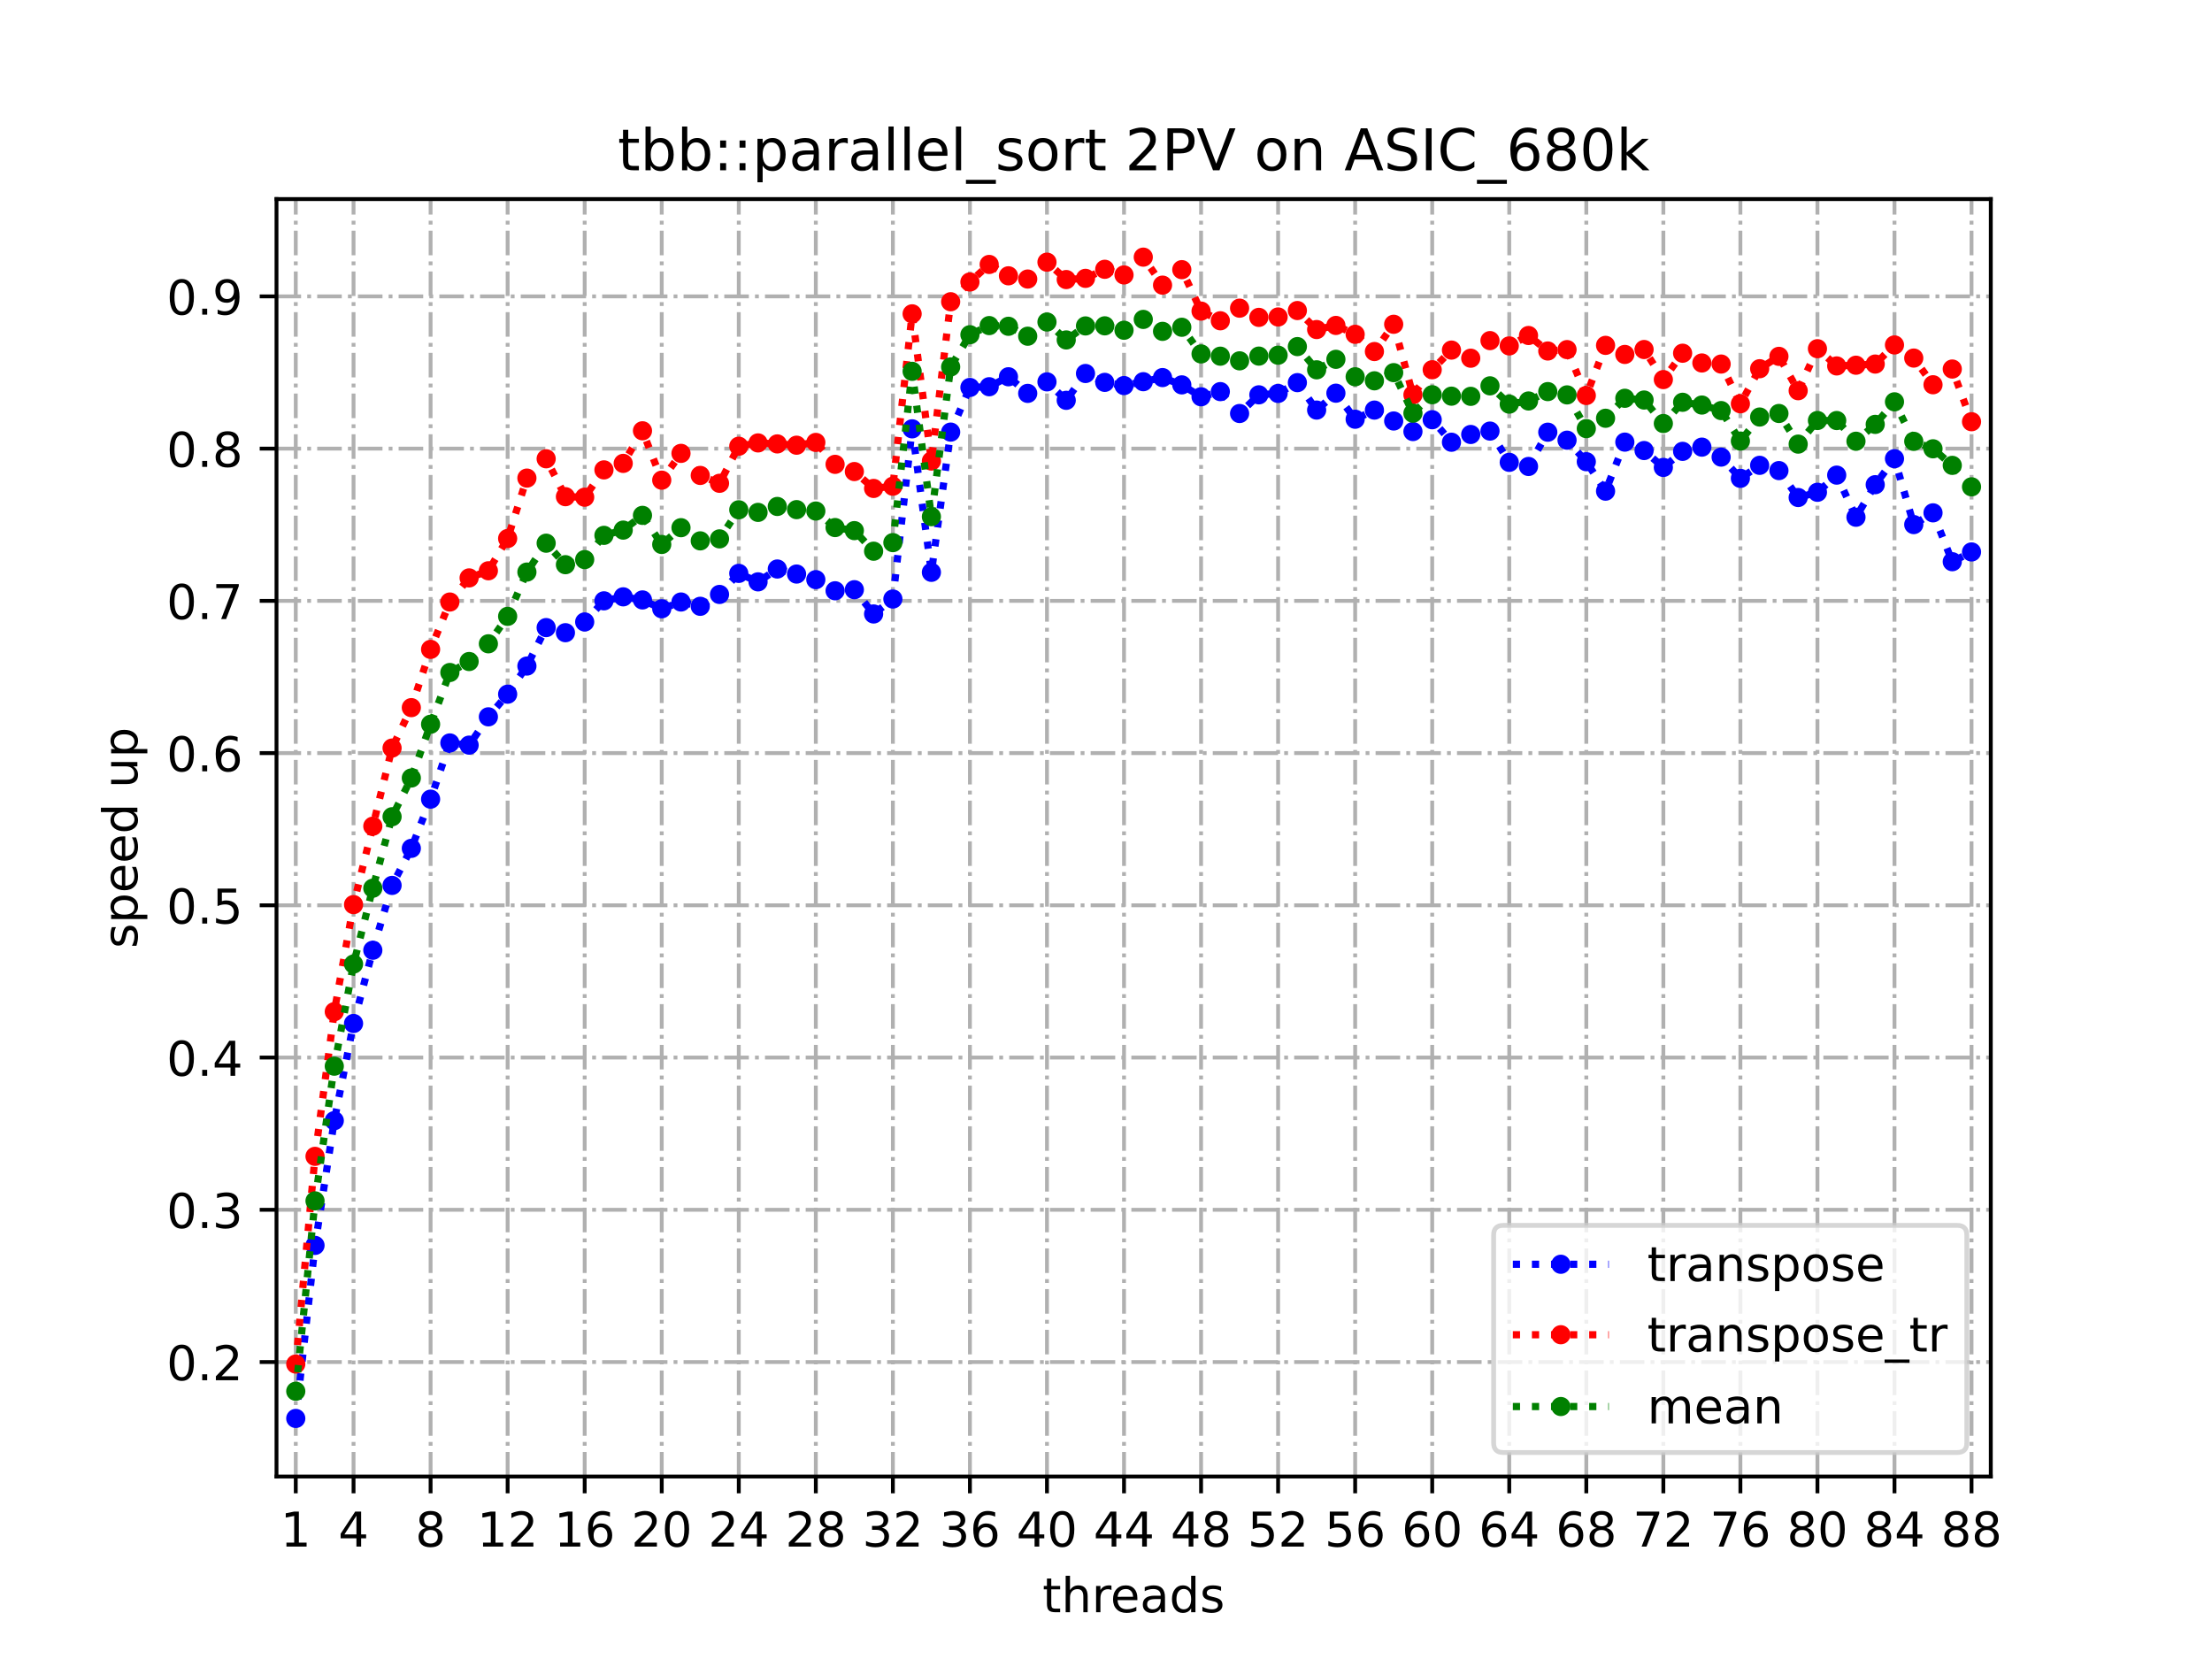 <?xml version="1.0" encoding="utf-8" standalone="no"?>
<!DOCTYPE svg PUBLIC "-//W3C//DTD SVG 1.1//EN"
  "http://www.w3.org/Graphics/SVG/1.1/DTD/svg11.dtd">
<!-- Created with matplotlib (https://matplotlib.org/) -->
<svg height="345.6pt" version="1.1" viewBox="0 0 460.8 345.6" width="460.8pt" xmlns="http://www.w3.org/2000/svg" xmlns:xlink="http://www.w3.org/1999/xlink">
 <defs>
  <style type="text/css">
*{stroke-linecap:butt;stroke-linejoin:round;}
  </style>
 </defs>
 <g id="figure_1">
  <g id="patch_1">
   <path d="M 0 345.6 
L 460.8 345.6 
L 460.8 0 
L 0 0 
z
" style="fill:#ffffff;"/>
  </g>
  <g id="axes_1">
   <g id="patch_2">
    <path d="M 57.6 307.584 
L 414.72 307.584 
L 414.72 41.472 
L 57.6 41.472 
z
" style="fill:#ffffff;"/>
   </g>
   <g id="matplotlib.axis_1">
    <g id="xtick_1">
     <g id="line2d_1">
      <path clip-path="url(#p22056c70e3)" d="M 61.613 307.584 
L 61.613 41.472 
" style="fill:none;stroke:#b0b0b0;stroke-dasharray:5.12,1.28,0.8,1.28;stroke-dashoffset:0;stroke-width:0.8;"/>
     </g>
     <g id="line2d_2">
      <defs>
       <path d="M 0 0 
L 0 3.5 
" id="mda43f24c8a" style="stroke:#000000;stroke-width:0.8;"/>
      </defs>
      <g>
       <use style="stroke:#000000;stroke-width:0.8;" x="61.613" xlink:href="#mda43f24c8a" y="307.584"/>
      </g>
     </g>
     <g id="text_1">
      <!-- 1 -->
      <defs>
       <path d="M 12.406 8.297 
L 28.516 8.297 
L 28.516 63.922 
L 10.984 60.406 
L 10.984 69.391 
L 28.422 72.906 
L 38.281 72.906 
L 38.281 8.297 
L 54.391 8.297 
L 54.391 0 
L 12.406 0 
z
" id="DejaVuSans-49"/>
      </defs>
      <g transform="translate(58.431 322.182)scale(0.1 -0.1)">
       <use xlink:href="#DejaVuSans-49"/>
      </g>
     </g>
    </g>
    <g id="xtick_2">
     <g id="line2d_3">
      <path clip-path="url(#p22056c70e3)" d="M 73.65 307.584 
L 73.65 41.472 
" style="fill:none;stroke:#b0b0b0;stroke-dasharray:5.12,1.28,0.8,1.28;stroke-dashoffset:0;stroke-width:0.8;"/>
     </g>
     <g id="line2d_4">
      <g>
       <use style="stroke:#000000;stroke-width:0.8;" x="73.65" xlink:href="#mda43f24c8a" y="307.584"/>
      </g>
     </g>
     <g id="text_2">
      <!-- 4 -->
      <defs>
       <path d="M 37.797 64.312 
L 12.891 25.391 
L 37.797 25.391 
z
M 35.203 72.906 
L 47.609 72.906 
L 47.609 25.391 
L 58.016 25.391 
L 58.016 17.188 
L 47.609 17.188 
L 47.609 0 
L 37.797 0 
L 37.797 17.188 
L 4.891 17.188 
L 4.891 26.703 
z
" id="DejaVuSans-52"/>
      </defs>
      <g transform="translate(70.469 322.182)scale(0.1 -0.1)">
       <use xlink:href="#DejaVuSans-52"/>
      </g>
     </g>
    </g>
    <g id="xtick_3">
     <g id="line2d_5">
      <path clip-path="url(#p22056c70e3)" d="M 89.701 307.584 
L 89.701 41.472 
" style="fill:none;stroke:#b0b0b0;stroke-dasharray:5.12,1.28,0.8,1.28;stroke-dashoffset:0;stroke-width:0.8;"/>
     </g>
     <g id="line2d_6">
      <g>
       <use style="stroke:#000000;stroke-width:0.8;" x="89.701" xlink:href="#mda43f24c8a" y="307.584"/>
      </g>
     </g>
     <g id="text_3">
      <!-- 8 -->
      <defs>
       <path d="M 31.781 34.625 
Q 24.75 34.625 20.719 30.859 
Q 16.703 27.094 16.703 20.516 
Q 16.703 13.922 20.719 10.156 
Q 24.75 6.391 31.781 6.391 
Q 38.812 6.391 42.859 10.172 
Q 46.922 13.969 46.922 20.516 
Q 46.922 27.094 42.891 30.859 
Q 38.875 34.625 31.781 34.625 
z
M 21.922 38.812 
Q 15.578 40.375 12.031 44.719 
Q 8.5 49.078 8.5 55.328 
Q 8.5 64.062 14.719 69.141 
Q 20.953 74.219 31.781 74.219 
Q 42.672 74.219 48.875 69.141 
Q 55.078 64.062 55.078 55.328 
Q 55.078 49.078 51.531 44.719 
Q 48 40.375 41.703 38.812 
Q 48.828 37.156 52.797 32.312 
Q 56.781 27.484 56.781 20.516 
Q 56.781 9.906 50.312 4.234 
Q 43.844 -1.422 31.781 -1.422 
Q 19.734 -1.422 13.25 4.234 
Q 6.781 9.906 6.781 20.516 
Q 6.781 27.484 10.781 32.312 
Q 14.797 37.156 21.922 38.812 
z
M 18.312 54.391 
Q 18.312 48.734 21.844 45.562 
Q 25.391 42.391 31.781 42.391 
Q 38.141 42.391 41.719 45.562 
Q 45.312 48.734 45.312 54.391 
Q 45.312 60.062 41.719 63.234 
Q 38.141 66.406 31.781 66.406 
Q 25.391 66.406 21.844 63.234 
Q 18.312 60.062 18.312 54.391 
z
" id="DejaVuSans-56"/>
      </defs>
      <g transform="translate(86.519 322.182)scale(0.1 -0.1)">
       <use xlink:href="#DejaVuSans-56"/>
      </g>
     </g>
    </g>
    <g id="xtick_4">
     <g id="line2d_7">
      <path clip-path="url(#p22056c70e3)" d="M 105.751 307.584 
L 105.751 41.472 
" style="fill:none;stroke:#b0b0b0;stroke-dasharray:5.12,1.28,0.8,1.28;stroke-dashoffset:0;stroke-width:0.8;"/>
     </g>
     <g id="line2d_8">
      <g>
       <use style="stroke:#000000;stroke-width:0.8;" x="105.751" xlink:href="#mda43f24c8a" y="307.584"/>
      </g>
     </g>
     <g id="text_4">
      <!-- 12 -->
      <defs>
       <path d="M 19.188 8.297 
L 53.609 8.297 
L 53.609 0 
L 7.328 0 
L 7.328 8.297 
Q 12.938 14.109 22.625 23.891 
Q 32.328 33.688 34.812 36.531 
Q 39.547 41.844 41.422 45.531 
Q 43.312 49.219 43.312 52.781 
Q 43.312 58.594 39.234 62.25 
Q 35.156 65.922 28.609 65.922 
Q 23.969 65.922 18.812 64.312 
Q 13.672 62.703 7.812 59.422 
L 7.812 69.391 
Q 13.766 71.781 18.938 73 
Q 24.125 74.219 28.422 74.219 
Q 39.75 74.219 46.484 68.547 
Q 53.219 62.891 53.219 53.422 
Q 53.219 48.922 51.531 44.891 
Q 49.859 40.875 45.406 35.406 
Q 44.188 33.984 37.641 27.219 
Q 31.109 20.453 19.188 8.297 
z
" id="DejaVuSans-50"/>
      </defs>
      <g transform="translate(99.389 322.182)scale(0.1 -0.1)">
       <use xlink:href="#DejaVuSans-49"/>
       <use x="63.623" xlink:href="#DejaVuSans-50"/>
      </g>
     </g>
    </g>
    <g id="xtick_5">
     <g id="line2d_9">
      <path clip-path="url(#p22056c70e3)" d="M 121.801 307.584 
L 121.801 41.472 
" style="fill:none;stroke:#b0b0b0;stroke-dasharray:5.12,1.28,0.8,1.28;stroke-dashoffset:0;stroke-width:0.8;"/>
     </g>
     <g id="line2d_10">
      <g>
       <use style="stroke:#000000;stroke-width:0.8;" x="121.801" xlink:href="#mda43f24c8a" y="307.584"/>
      </g>
     </g>
     <g id="text_5">
      <!-- 16 -->
      <defs>
       <path d="M 33.016 40.375 
Q 26.375 40.375 22.484 35.828 
Q 18.609 31.297 18.609 23.391 
Q 18.609 15.531 22.484 10.953 
Q 26.375 6.391 33.016 6.391 
Q 39.656 6.391 43.531 10.953 
Q 47.406 15.531 47.406 23.391 
Q 47.406 31.297 43.531 35.828 
Q 39.656 40.375 33.016 40.375 
z
M 52.594 71.297 
L 52.594 62.312 
Q 48.875 64.062 45.094 64.984 
Q 41.312 65.922 37.594 65.922 
Q 27.828 65.922 22.672 59.328 
Q 17.531 52.734 16.797 39.406 
Q 19.672 43.656 24.016 45.922 
Q 28.375 48.188 33.594 48.188 
Q 44.578 48.188 50.953 41.516 
Q 57.328 34.859 57.328 23.391 
Q 57.328 12.156 50.688 5.359 
Q 44.047 -1.422 33.016 -1.422 
Q 20.359 -1.422 13.672 8.266 
Q 6.984 17.969 6.984 36.375 
Q 6.984 53.656 15.188 63.938 
Q 23.391 74.219 37.203 74.219 
Q 40.922 74.219 44.703 73.484 
Q 48.484 72.75 52.594 71.297 
z
" id="DejaVuSans-54"/>
      </defs>
      <g transform="translate(115.439 322.182)scale(0.1 -0.1)">
       <use xlink:href="#DejaVuSans-49"/>
       <use x="63.623" xlink:href="#DejaVuSans-54"/>
      </g>
     </g>
    </g>
    <g id="xtick_6">
     <g id="line2d_11">
      <path clip-path="url(#p22056c70e3)" d="M 137.852 307.584 
L 137.852 41.472 
" style="fill:none;stroke:#b0b0b0;stroke-dasharray:5.12,1.28,0.8,1.28;stroke-dashoffset:0;stroke-width:0.8;"/>
     </g>
     <g id="line2d_12">
      <g>
       <use style="stroke:#000000;stroke-width:0.8;" x="137.852" xlink:href="#mda43f24c8a" y="307.584"/>
      </g>
     </g>
     <g id="text_6">
      <!-- 20 -->
      <defs>
       <path d="M 31.781 66.406 
Q 24.172 66.406 20.328 58.906 
Q 16.5 51.422 16.5 36.375 
Q 16.5 21.391 20.328 13.891 
Q 24.172 6.391 31.781 6.391 
Q 39.453 6.391 43.281 13.891 
Q 47.125 21.391 47.125 36.375 
Q 47.125 51.422 43.281 58.906 
Q 39.453 66.406 31.781 66.406 
z
M 31.781 74.219 
Q 44.047 74.219 50.516 64.516 
Q 56.984 54.828 56.984 36.375 
Q 56.984 17.969 50.516 8.266 
Q 44.047 -1.422 31.781 -1.422 
Q 19.531 -1.422 13.062 8.266 
Q 6.594 17.969 6.594 36.375 
Q 6.594 54.828 13.062 64.516 
Q 19.531 74.219 31.781 74.219 
z
" id="DejaVuSans-48"/>
      </defs>
      <g transform="translate(131.489 322.182)scale(0.1 -0.1)">
       <use xlink:href="#DejaVuSans-50"/>
       <use x="63.623" xlink:href="#DejaVuSans-48"/>
      </g>
     </g>
    </g>
    <g id="xtick_7">
     <g id="line2d_13">
      <path clip-path="url(#p22056c70e3)" d="M 153.902 307.584 
L 153.902 41.472 
" style="fill:none;stroke:#b0b0b0;stroke-dasharray:5.12,1.28,0.8,1.28;stroke-dashoffset:0;stroke-width:0.8;"/>
     </g>
     <g id="line2d_14">
      <g>
       <use style="stroke:#000000;stroke-width:0.8;" x="153.902" xlink:href="#mda43f24c8a" y="307.584"/>
      </g>
     </g>
     <g id="text_7">
      <!-- 24 -->
      <g transform="translate(147.54 322.182)scale(0.1 -0.1)">
       <use xlink:href="#DejaVuSans-50"/>
       <use x="63.623" xlink:href="#DejaVuSans-52"/>
      </g>
     </g>
    </g>
    <g id="xtick_8">
     <g id="line2d_15">
      <path clip-path="url(#p22056c70e3)" d="M 169.952 307.584 
L 169.952 41.472 
" style="fill:none;stroke:#b0b0b0;stroke-dasharray:5.12,1.28,0.8,1.28;stroke-dashoffset:0;stroke-width:0.8;"/>
     </g>
     <g id="line2d_16">
      <g>
       <use style="stroke:#000000;stroke-width:0.8;" x="169.952" xlink:href="#mda43f24c8a" y="307.584"/>
      </g>
     </g>
     <g id="text_8">
      <!-- 28 -->
      <g transform="translate(163.59 322.182)scale(0.1 -0.1)">
       <use xlink:href="#DejaVuSans-50"/>
       <use x="63.623" xlink:href="#DejaVuSans-56"/>
      </g>
     </g>
    </g>
    <g id="xtick_9">
     <g id="line2d_17">
      <path clip-path="url(#p22056c70e3)" d="M 186.003 307.584 
L 186.003 41.472 
" style="fill:none;stroke:#b0b0b0;stroke-dasharray:5.12,1.28,0.8,1.28;stroke-dashoffset:0;stroke-width:0.8;"/>
     </g>
     <g id="line2d_18">
      <g>
       <use style="stroke:#000000;stroke-width:0.8;" x="186.003" xlink:href="#mda43f24c8a" y="307.584"/>
      </g>
     </g>
     <g id="text_9">
      <!-- 32 -->
      <defs>
       <path d="M 40.578 39.312 
Q 47.656 37.797 51.625 33 
Q 55.609 28.219 55.609 21.188 
Q 55.609 10.406 48.188 4.484 
Q 40.766 -1.422 27.094 -1.422 
Q 22.516 -1.422 17.656 -0.516 
Q 12.797 0.391 7.625 2.203 
L 7.625 11.719 
Q 11.719 9.328 16.594 8.109 
Q 21.484 6.891 26.812 6.891 
Q 36.078 6.891 40.938 10.547 
Q 45.797 14.203 45.797 21.188 
Q 45.797 27.641 41.281 31.266 
Q 36.766 34.906 28.719 34.906 
L 20.219 34.906 
L 20.219 43.016 
L 29.109 43.016 
Q 36.375 43.016 40.234 45.922 
Q 44.094 48.828 44.094 54.297 
Q 44.094 59.906 40.109 62.906 
Q 36.141 65.922 28.719 65.922 
Q 24.656 65.922 20.016 65.031 
Q 15.375 64.156 9.812 62.312 
L 9.812 71.094 
Q 15.438 72.656 20.344 73.438 
Q 25.25 74.219 29.594 74.219 
Q 40.828 74.219 47.359 69.109 
Q 53.906 64.016 53.906 55.328 
Q 53.906 49.266 50.438 45.094 
Q 46.969 40.922 40.578 39.312 
z
" id="DejaVuSans-51"/>
      </defs>
      <g transform="translate(179.64 322.182)scale(0.1 -0.1)">
       <use xlink:href="#DejaVuSans-51"/>
       <use x="63.623" xlink:href="#DejaVuSans-50"/>
      </g>
     </g>
    </g>
    <g id="xtick_10">
     <g id="line2d_19">
      <path clip-path="url(#p22056c70e3)" d="M 202.053 307.584 
L 202.053 41.472 
" style="fill:none;stroke:#b0b0b0;stroke-dasharray:5.12,1.28,0.8,1.28;stroke-dashoffset:0;stroke-width:0.8;"/>
     </g>
     <g id="line2d_20">
      <g>
       <use style="stroke:#000000;stroke-width:0.8;" x="202.053" xlink:href="#mda43f24c8a" y="307.584"/>
      </g>
     </g>
     <g id="text_10">
      <!-- 36 -->
      <g transform="translate(195.691 322.182)scale(0.1 -0.1)">
       <use xlink:href="#DejaVuSans-51"/>
       <use x="63.623" xlink:href="#DejaVuSans-54"/>
      </g>
     </g>
    </g>
    <g id="xtick_11">
     <g id="line2d_21">
      <path clip-path="url(#p22056c70e3)" d="M 218.103 307.584 
L 218.103 41.472 
" style="fill:none;stroke:#b0b0b0;stroke-dasharray:5.12,1.28,0.8,1.28;stroke-dashoffset:0;stroke-width:0.8;"/>
     </g>
     <g id="line2d_22">
      <g>
       <use style="stroke:#000000;stroke-width:0.8;" x="218.103" xlink:href="#mda43f24c8a" y="307.584"/>
      </g>
     </g>
     <g id="text_11">
      <!-- 40 -->
      <g transform="translate(211.741 322.182)scale(0.1 -0.1)">
       <use xlink:href="#DejaVuSans-52"/>
       <use x="63.623" xlink:href="#DejaVuSans-48"/>
      </g>
     </g>
    </g>
    <g id="xtick_12">
     <g id="line2d_23">
      <path clip-path="url(#p22056c70e3)" d="M 234.154 307.584 
L 234.154 41.472 
" style="fill:none;stroke:#b0b0b0;stroke-dasharray:5.12,1.28,0.8,1.28;stroke-dashoffset:0;stroke-width:0.8;"/>
     </g>
     <g id="line2d_24">
      <g>
       <use style="stroke:#000000;stroke-width:0.8;" x="234.154" xlink:href="#mda43f24c8a" y="307.584"/>
      </g>
     </g>
     <g id="text_12">
      <!-- 44 -->
      <g transform="translate(227.791 322.182)scale(0.1 -0.1)">
       <use xlink:href="#DejaVuSans-52"/>
       <use x="63.623" xlink:href="#DejaVuSans-52"/>
      </g>
     </g>
    </g>
    <g id="xtick_13">
     <g id="line2d_25">
      <path clip-path="url(#p22056c70e3)" d="M 250.204 307.584 
L 250.204 41.472 
" style="fill:none;stroke:#b0b0b0;stroke-dasharray:5.12,1.28,0.8,1.28;stroke-dashoffset:0;stroke-width:0.8;"/>
     </g>
     <g id="line2d_26">
      <g>
       <use style="stroke:#000000;stroke-width:0.8;" x="250.204" xlink:href="#mda43f24c8a" y="307.584"/>
      </g>
     </g>
     <g id="text_13">
      <!-- 48 -->
      <g transform="translate(243.842 322.182)scale(0.1 -0.1)">
       <use xlink:href="#DejaVuSans-52"/>
       <use x="63.623" xlink:href="#DejaVuSans-56"/>
      </g>
     </g>
    </g>
    <g id="xtick_14">
     <g id="line2d_27">
      <path clip-path="url(#p22056c70e3)" d="M 266.254 307.584 
L 266.254 41.472 
" style="fill:none;stroke:#b0b0b0;stroke-dasharray:5.12,1.28,0.8,1.28;stroke-dashoffset:0;stroke-width:0.8;"/>
     </g>
     <g id="line2d_28">
      <g>
       <use style="stroke:#000000;stroke-width:0.8;" x="266.254" xlink:href="#mda43f24c8a" y="307.584"/>
      </g>
     </g>
     <g id="text_14">
      <!-- 52 -->
      <defs>
       <path d="M 10.797 72.906 
L 49.516 72.906 
L 49.516 64.594 
L 19.828 64.594 
L 19.828 46.734 
Q 21.969 47.469 24.109 47.828 
Q 26.266 48.188 28.422 48.188 
Q 40.625 48.188 47.75 41.5 
Q 54.891 34.812 54.891 23.391 
Q 54.891 11.625 47.562 5.094 
Q 40.234 -1.422 26.906 -1.422 
Q 22.312 -1.422 17.547 -0.641 
Q 12.797 0.141 7.719 1.703 
L 7.719 11.625 
Q 12.109 9.234 16.797 8.062 
Q 21.484 6.891 26.703 6.891 
Q 35.156 6.891 40.078 11.328 
Q 45.016 15.766 45.016 23.391 
Q 45.016 31 40.078 35.438 
Q 35.156 39.891 26.703 39.891 
Q 22.75 39.891 18.812 39.016 
Q 14.891 38.141 10.797 36.281 
z
" id="DejaVuSans-53"/>
      </defs>
      <g transform="translate(259.892 322.182)scale(0.1 -0.1)">
       <use xlink:href="#DejaVuSans-53"/>
       <use x="63.623" xlink:href="#DejaVuSans-50"/>
      </g>
     </g>
    </g>
    <g id="xtick_15">
     <g id="line2d_29">
      <path clip-path="url(#p22056c70e3)" d="M 282.305 307.584 
L 282.305 41.472 
" style="fill:none;stroke:#b0b0b0;stroke-dasharray:5.12,1.28,0.8,1.28;stroke-dashoffset:0;stroke-width:0.8;"/>
     </g>
     <g id="line2d_30">
      <g>
       <use style="stroke:#000000;stroke-width:0.8;" x="282.305" xlink:href="#mda43f24c8a" y="307.584"/>
      </g>
     </g>
     <g id="text_15">
      <!-- 56 -->
      <g transform="translate(275.942 322.182)scale(0.1 -0.1)">
       <use xlink:href="#DejaVuSans-53"/>
       <use x="63.623" xlink:href="#DejaVuSans-54"/>
      </g>
     </g>
    </g>
    <g id="xtick_16">
     <g id="line2d_31">
      <path clip-path="url(#p22056c70e3)" d="M 298.355 307.584 
L 298.355 41.472 
" style="fill:none;stroke:#b0b0b0;stroke-dasharray:5.12,1.28,0.8,1.28;stroke-dashoffset:0;stroke-width:0.8;"/>
     </g>
     <g id="line2d_32">
      <g>
       <use style="stroke:#000000;stroke-width:0.8;" x="298.355" xlink:href="#mda43f24c8a" y="307.584"/>
      </g>
     </g>
     <g id="text_16">
      <!-- 60 -->
      <g transform="translate(291.993 322.182)scale(0.1 -0.1)">
       <use xlink:href="#DejaVuSans-54"/>
       <use x="63.623" xlink:href="#DejaVuSans-48"/>
      </g>
     </g>
    </g>
    <g id="xtick_17">
     <g id="line2d_33">
      <path clip-path="url(#p22056c70e3)" d="M 314.405 307.584 
L 314.405 41.472 
" style="fill:none;stroke:#b0b0b0;stroke-dasharray:5.12,1.28,0.8,1.28;stroke-dashoffset:0;stroke-width:0.8;"/>
     </g>
     <g id="line2d_34">
      <g>
       <use style="stroke:#000000;stroke-width:0.8;" x="314.405" xlink:href="#mda43f24c8a" y="307.584"/>
      </g>
     </g>
     <g id="text_17">
      <!-- 64 -->
      <g transform="translate(308.043 322.182)scale(0.1 -0.1)">
       <use xlink:href="#DejaVuSans-54"/>
       <use x="63.623" xlink:href="#DejaVuSans-52"/>
      </g>
     </g>
    </g>
    <g id="xtick_18">
     <g id="line2d_35">
      <path clip-path="url(#p22056c70e3)" d="M 330.456 307.584 
L 330.456 41.472 
" style="fill:none;stroke:#b0b0b0;stroke-dasharray:5.12,1.28,0.8,1.28;stroke-dashoffset:0;stroke-width:0.8;"/>
     </g>
     <g id="line2d_36">
      <g>
       <use style="stroke:#000000;stroke-width:0.8;" x="330.456" xlink:href="#mda43f24c8a" y="307.584"/>
      </g>
     </g>
     <g id="text_18">
      <!-- 68 -->
      <g transform="translate(324.093 322.182)scale(0.1 -0.1)">
       <use xlink:href="#DejaVuSans-54"/>
       <use x="63.623" xlink:href="#DejaVuSans-56"/>
      </g>
     </g>
    </g>
    <g id="xtick_19">
     <g id="line2d_37">
      <path clip-path="url(#p22056c70e3)" d="M 346.506 307.584 
L 346.506 41.472 
" style="fill:none;stroke:#b0b0b0;stroke-dasharray:5.12,1.28,0.8,1.28;stroke-dashoffset:0;stroke-width:0.8;"/>
     </g>
     <g id="line2d_38">
      <g>
       <use style="stroke:#000000;stroke-width:0.8;" x="346.506" xlink:href="#mda43f24c8a" y="307.584"/>
      </g>
     </g>
     <g id="text_19">
      <!-- 72 -->
      <defs>
       <path d="M 8.203 72.906 
L 55.078 72.906 
L 55.078 68.703 
L 28.609 0 
L 18.312 0 
L 43.219 64.594 
L 8.203 64.594 
z
" id="DejaVuSans-55"/>
      </defs>
      <g transform="translate(340.144 322.182)scale(0.1 -0.1)">
       <use xlink:href="#DejaVuSans-55"/>
       <use x="63.623" xlink:href="#DejaVuSans-50"/>
      </g>
     </g>
    </g>
    <g id="xtick_20">
     <g id="line2d_39">
      <path clip-path="url(#p22056c70e3)" d="M 362.556 307.584 
L 362.556 41.472 
" style="fill:none;stroke:#b0b0b0;stroke-dasharray:5.12,1.28,0.8,1.28;stroke-dashoffset:0;stroke-width:0.8;"/>
     </g>
     <g id="line2d_40">
      <g>
       <use style="stroke:#000000;stroke-width:0.8;" x="362.556" xlink:href="#mda43f24c8a" y="307.584"/>
      </g>
     </g>
     <g id="text_20">
      <!-- 76 -->
      <g transform="translate(356.194 322.182)scale(0.1 -0.1)">
       <use xlink:href="#DejaVuSans-55"/>
       <use x="63.623" xlink:href="#DejaVuSans-54"/>
      </g>
     </g>
    </g>
    <g id="xtick_21">
     <g id="line2d_41">
      <path clip-path="url(#p22056c70e3)" d="M 378.607 307.584 
L 378.607 41.472 
" style="fill:none;stroke:#b0b0b0;stroke-dasharray:5.12,1.28,0.8,1.28;stroke-dashoffset:0;stroke-width:0.8;"/>
     </g>
     <g id="line2d_42">
      <g>
       <use style="stroke:#000000;stroke-width:0.8;" x="378.607" xlink:href="#mda43f24c8a" y="307.584"/>
      </g>
     </g>
     <g id="text_21">
      <!-- 80 -->
      <g transform="translate(372.244 322.182)scale(0.1 -0.1)">
       <use xlink:href="#DejaVuSans-56"/>
       <use x="63.623" xlink:href="#DejaVuSans-48"/>
      </g>
     </g>
    </g>
    <g id="xtick_22">
     <g id="line2d_43">
      <path clip-path="url(#p22056c70e3)" d="M 394.657 307.584 
L 394.657 41.472 
" style="fill:none;stroke:#b0b0b0;stroke-dasharray:5.12,1.28,0.8,1.28;stroke-dashoffset:0;stroke-width:0.8;"/>
     </g>
     <g id="line2d_44">
      <g>
       <use style="stroke:#000000;stroke-width:0.8;" x="394.657" xlink:href="#mda43f24c8a" y="307.584"/>
      </g>
     </g>
     <g id="text_22">
      <!-- 84 -->
      <g transform="translate(388.295 322.182)scale(0.1 -0.1)">
       <use xlink:href="#DejaVuSans-56"/>
       <use x="63.623" xlink:href="#DejaVuSans-52"/>
      </g>
     </g>
    </g>
    <g id="xtick_23">
     <g id="line2d_45">
      <path clip-path="url(#p22056c70e3)" d="M 410.707 307.584 
L 410.707 41.472 
" style="fill:none;stroke:#b0b0b0;stroke-dasharray:5.12,1.28,0.8,1.28;stroke-dashoffset:0;stroke-width:0.8;"/>
     </g>
     <g id="line2d_46">
      <g>
       <use style="stroke:#000000;stroke-width:0.8;" x="410.707" xlink:href="#mda43f24c8a" y="307.584"/>
      </g>
     </g>
     <g id="text_23">
      <!-- 88 -->
      <g transform="translate(404.345 322.182)scale(0.1 -0.1)">
       <use xlink:href="#DejaVuSans-56"/>
       <use x="63.623" xlink:href="#DejaVuSans-56"/>
      </g>
     </g>
    </g>
    <g id="text_24">
     <!-- threads -->
     <defs>
      <path d="M 18.312 70.219 
L 18.312 54.688 
L 36.812 54.688 
L 36.812 47.703 
L 18.312 47.703 
L 18.312 18.016 
Q 18.312 11.328 20.141 9.422 
Q 21.969 7.516 27.594 7.516 
L 36.812 7.516 
L 36.812 0 
L 27.594 0 
Q 17.188 0 13.234 3.875 
Q 9.281 7.766 9.281 18.016 
L 9.281 47.703 
L 2.688 47.703 
L 2.688 54.688 
L 9.281 54.688 
L 9.281 70.219 
z
" id="DejaVuSans-116"/>
      <path d="M 54.891 33.016 
L 54.891 0 
L 45.906 0 
L 45.906 32.719 
Q 45.906 40.484 42.875 44.328 
Q 39.844 48.188 33.797 48.188 
Q 26.516 48.188 22.312 43.547 
Q 18.109 38.922 18.109 30.906 
L 18.109 0 
L 9.078 0 
L 9.078 75.984 
L 18.109 75.984 
L 18.109 46.188 
Q 21.344 51.125 25.703 53.562 
Q 30.078 56 35.797 56 
Q 45.219 56 50.047 50.172 
Q 54.891 44.344 54.891 33.016 
z
" id="DejaVuSans-104"/>
      <path d="M 41.109 46.297 
Q 39.594 47.172 37.812 47.578 
Q 36.031 48 33.891 48 
Q 26.266 48 22.188 43.047 
Q 18.109 38.094 18.109 28.812 
L 18.109 0 
L 9.078 0 
L 9.078 54.688 
L 18.109 54.688 
L 18.109 46.188 
Q 20.953 51.172 25.484 53.578 
Q 30.031 56 36.531 56 
Q 37.453 56 38.578 55.875 
Q 39.703 55.766 41.062 55.516 
z
" id="DejaVuSans-114"/>
      <path d="M 56.203 29.594 
L 56.203 25.203 
L 14.891 25.203 
Q 15.484 15.922 20.484 11.062 
Q 25.484 6.203 34.422 6.203 
Q 39.594 6.203 44.453 7.469 
Q 49.312 8.734 54.109 11.281 
L 54.109 2.781 
Q 49.266 0.734 44.188 -0.344 
Q 39.109 -1.422 33.891 -1.422 
Q 20.797 -1.422 13.156 6.188 
Q 5.516 13.812 5.516 26.812 
Q 5.516 40.234 12.766 48.109 
Q 20.016 56 32.328 56 
Q 43.359 56 49.781 48.891 
Q 56.203 41.797 56.203 29.594 
z
M 47.219 32.234 
Q 47.125 39.594 43.094 43.984 
Q 39.062 48.391 32.422 48.391 
Q 24.906 48.391 20.391 44.141 
Q 15.875 39.891 15.188 32.172 
z
" id="DejaVuSans-101"/>
      <path d="M 34.281 27.484 
Q 23.391 27.484 19.188 25 
Q 14.984 22.516 14.984 16.5 
Q 14.984 11.719 18.141 8.906 
Q 21.297 6.109 26.703 6.109 
Q 34.188 6.109 38.703 11.406 
Q 43.219 16.703 43.219 25.484 
L 43.219 27.484 
z
M 52.203 31.203 
L 52.203 0 
L 43.219 0 
L 43.219 8.297 
Q 40.141 3.328 35.547 0.953 
Q 30.953 -1.422 24.312 -1.422 
Q 15.922 -1.422 10.953 3.297 
Q 6 8.016 6 15.922 
Q 6 25.141 12.172 29.828 
Q 18.359 34.516 30.609 34.516 
L 43.219 34.516 
L 43.219 35.406 
Q 43.219 41.609 39.141 45 
Q 35.062 48.391 27.688 48.391 
Q 23 48.391 18.547 47.266 
Q 14.109 46.141 10.016 43.891 
L 10.016 52.203 
Q 14.938 54.109 19.578 55.047 
Q 24.219 56 28.609 56 
Q 40.484 56 46.344 49.844 
Q 52.203 43.703 52.203 31.203 
z
" id="DejaVuSans-97"/>
      <path d="M 45.406 46.391 
L 45.406 75.984 
L 54.391 75.984 
L 54.391 0 
L 45.406 0 
L 45.406 8.203 
Q 42.578 3.328 38.25 0.953 
Q 33.938 -1.422 27.875 -1.422 
Q 17.969 -1.422 11.734 6.484 
Q 5.516 14.406 5.516 27.297 
Q 5.516 40.188 11.734 48.094 
Q 17.969 56 27.875 56 
Q 33.938 56 38.25 53.625 
Q 42.578 51.266 45.406 46.391 
z
M 14.797 27.297 
Q 14.797 17.391 18.875 11.75 
Q 22.953 6.109 30.078 6.109 
Q 37.203 6.109 41.297 11.75 
Q 45.406 17.391 45.406 27.297 
Q 45.406 37.203 41.297 42.844 
Q 37.203 48.484 30.078 48.484 
Q 22.953 48.484 18.875 42.844 
Q 14.797 37.203 14.797 27.297 
z
" id="DejaVuSans-100"/>
      <path d="M 44.281 53.078 
L 44.281 44.578 
Q 40.484 46.531 36.375 47.5 
Q 32.281 48.484 27.875 48.484 
Q 21.188 48.484 17.844 46.438 
Q 14.5 44.391 14.5 40.281 
Q 14.5 37.156 16.891 35.375 
Q 19.281 33.594 26.516 31.984 
L 29.594 31.297 
Q 39.156 29.25 43.188 25.516 
Q 47.219 21.781 47.219 15.094 
Q 47.219 7.469 41.188 3.016 
Q 35.156 -1.422 24.609 -1.422 
Q 20.219 -1.422 15.453 -0.562 
Q 10.688 0.297 5.422 2 
L 5.422 11.281 
Q 10.406 8.688 15.234 7.391 
Q 20.062 6.109 24.812 6.109 
Q 31.156 6.109 34.562 8.281 
Q 37.984 10.453 37.984 14.406 
Q 37.984 18.062 35.516 20.016 
Q 33.062 21.969 24.703 23.781 
L 21.578 24.516 
Q 13.234 26.266 9.516 29.906 
Q 5.812 33.547 5.812 39.891 
Q 5.812 47.609 11.281 51.797 
Q 16.75 56 26.812 56 
Q 31.781 56 36.172 55.266 
Q 40.578 54.547 44.281 53.078 
z
" id="DejaVuSans-115"/>
     </defs>
     <g transform="translate(217.169 335.861)scale(0.1 -0.1)">
      <use xlink:href="#DejaVuSans-116"/>
      <use x="39.209" xlink:href="#DejaVuSans-104"/>
      <use x="102.588" xlink:href="#DejaVuSans-114"/>
      <use x="141.451" xlink:href="#DejaVuSans-101"/>
      <use x="202.975" xlink:href="#DejaVuSans-97"/>
      <use x="264.254" xlink:href="#DejaVuSans-100"/>
      <use x="327.73" xlink:href="#DejaVuSans-115"/>
     </g>
    </g>
   </g>
   <g id="matplotlib.axis_2">
    <g id="ytick_1">
     <g id="line2d_47">
      <path clip-path="url(#p22056c70e3)" d="M 57.6 283.731 
L 414.72 283.731 
" style="fill:none;stroke:#b0b0b0;stroke-dasharray:5.12,1.28,0.8,1.28;stroke-dashoffset:0;stroke-width:0.8;"/>
     </g>
     <g id="line2d_48">
      <defs>
       <path d="M 0 0 
L -3.5 0 
" id="mdeb03e63a8" style="stroke:#000000;stroke-width:0.8;"/>
      </defs>
      <g>
       <use style="stroke:#000000;stroke-width:0.8;" x="57.6" xlink:href="#mdeb03e63a8" y="283.731"/>
      </g>
     </g>
     <g id="text_25">
      <!-- 0.2 -->
      <defs>
       <path d="M 10.688 12.406 
L 21 12.406 
L 21 0 
L 10.688 0 
z
" id="DejaVuSans-46"/>
      </defs>
      <g transform="translate(34.697 287.53)scale(0.1 -0.1)">
       <use xlink:href="#DejaVuSans-48"/>
       <use x="63.623" xlink:href="#DejaVuSans-46"/>
       <use x="95.41" xlink:href="#DejaVuSans-50"/>
      </g>
     </g>
    </g>
    <g id="ytick_2">
     <g id="line2d_49">
      <path clip-path="url(#p22056c70e3)" d="M 57.6 252.018 
L 414.72 252.018 
" style="fill:none;stroke:#b0b0b0;stroke-dasharray:5.12,1.28,0.8,1.28;stroke-dashoffset:0;stroke-width:0.8;"/>
     </g>
     <g id="line2d_50">
      <g>
       <use style="stroke:#000000;stroke-width:0.8;" x="57.6" xlink:href="#mdeb03e63a8" y="252.018"/>
      </g>
     </g>
     <g id="text_26">
      <!-- 0.3 -->
      <g transform="translate(34.697 255.818)scale(0.1 -0.1)">
       <use xlink:href="#DejaVuSans-48"/>
       <use x="63.623" xlink:href="#DejaVuSans-46"/>
       <use x="95.41" xlink:href="#DejaVuSans-51"/>
      </g>
     </g>
    </g>
    <g id="ytick_3">
     <g id="line2d_51">
      <path clip-path="url(#p22056c70e3)" d="M 57.6 220.306 
L 414.72 220.306 
" style="fill:none;stroke:#b0b0b0;stroke-dasharray:5.12,1.28,0.8,1.28;stroke-dashoffset:0;stroke-width:0.8;"/>
     </g>
     <g id="line2d_52">
      <g>
       <use style="stroke:#000000;stroke-width:0.8;" x="57.6" xlink:href="#mdeb03e63a8" y="220.306"/>
      </g>
     </g>
     <g id="text_27">
      <!-- 0.4 -->
      <g transform="translate(34.697 224.105)scale(0.1 -0.1)">
       <use xlink:href="#DejaVuSans-48"/>
       <use x="63.623" xlink:href="#DejaVuSans-46"/>
       <use x="95.41" xlink:href="#DejaVuSans-52"/>
      </g>
     </g>
    </g>
    <g id="ytick_4">
     <g id="line2d_53">
      <path clip-path="url(#p22056c70e3)" d="M 57.6 188.593 
L 414.72 188.593 
" style="fill:none;stroke:#b0b0b0;stroke-dasharray:5.12,1.28,0.8,1.28;stroke-dashoffset:0;stroke-width:0.8;"/>
     </g>
     <g id="line2d_54">
      <g>
       <use style="stroke:#000000;stroke-width:0.8;" x="57.6" xlink:href="#mdeb03e63a8" y="188.593"/>
      </g>
     </g>
     <g id="text_28">
      <!-- 0.5 -->
      <g transform="translate(34.697 192.393)scale(0.1 -0.1)">
       <use xlink:href="#DejaVuSans-48"/>
       <use x="63.623" xlink:href="#DejaVuSans-46"/>
       <use x="95.41" xlink:href="#DejaVuSans-53"/>
      </g>
     </g>
    </g>
    <g id="ytick_5">
     <g id="line2d_55">
      <path clip-path="url(#p22056c70e3)" d="M 57.6 156.881 
L 414.72 156.881 
" style="fill:none;stroke:#b0b0b0;stroke-dasharray:5.12,1.28,0.8,1.28;stroke-dashoffset:0;stroke-width:0.8;"/>
     </g>
     <g id="line2d_56">
      <g>
       <use style="stroke:#000000;stroke-width:0.8;" x="57.6" xlink:href="#mdeb03e63a8" y="156.881"/>
      </g>
     </g>
     <g id="text_29">
      <!-- 0.6 -->
      <g transform="translate(34.697 160.68)scale(0.1 -0.1)">
       <use xlink:href="#DejaVuSans-48"/>
       <use x="63.623" xlink:href="#DejaVuSans-46"/>
       <use x="95.41" xlink:href="#DejaVuSans-54"/>
      </g>
     </g>
    </g>
    <g id="ytick_6">
     <g id="line2d_57">
      <path clip-path="url(#p22056c70e3)" d="M 57.6 125.168 
L 414.72 125.168 
" style="fill:none;stroke:#b0b0b0;stroke-dasharray:5.12,1.28,0.8,1.28;stroke-dashoffset:0;stroke-width:0.8;"/>
     </g>
     <g id="line2d_58">
      <g>
       <use style="stroke:#000000;stroke-width:0.8;" x="57.6" xlink:href="#mdeb03e63a8" y="125.168"/>
      </g>
     </g>
     <g id="text_30">
      <!-- 0.7 -->
      <g transform="translate(34.697 128.967)scale(0.1 -0.1)">
       <use xlink:href="#DejaVuSans-48"/>
       <use x="63.623" xlink:href="#DejaVuSans-46"/>
       <use x="95.41" xlink:href="#DejaVuSans-55"/>
      </g>
     </g>
    </g>
    <g id="ytick_7">
     <g id="line2d_59">
      <path clip-path="url(#p22056c70e3)" d="M 57.6 93.456 
L 414.72 93.456 
" style="fill:none;stroke:#b0b0b0;stroke-dasharray:5.12,1.28,0.8,1.28;stroke-dashoffset:0;stroke-width:0.8;"/>
     </g>
     <g id="line2d_60">
      <g>
       <use style="stroke:#000000;stroke-width:0.8;" x="57.6" xlink:href="#mdeb03e63a8" y="93.456"/>
      </g>
     </g>
     <g id="text_31">
      <!-- 0.8 -->
      <g transform="translate(34.697 97.255)scale(0.1 -0.1)">
       <use xlink:href="#DejaVuSans-48"/>
       <use x="63.623" xlink:href="#DejaVuSans-46"/>
       <use x="95.41" xlink:href="#DejaVuSans-56"/>
      </g>
     </g>
    </g>
    <g id="ytick_8">
     <g id="line2d_61">
      <path clip-path="url(#p22056c70e3)" d="M 57.6 61.743 
L 414.72 61.743 
" style="fill:none;stroke:#b0b0b0;stroke-dasharray:5.12,1.28,0.8,1.28;stroke-dashoffset:0;stroke-width:0.8;"/>
     </g>
     <g id="line2d_62">
      <g>
       <use style="stroke:#000000;stroke-width:0.8;" x="57.6" xlink:href="#mdeb03e63a8" y="61.743"/>
      </g>
     </g>
     <g id="text_32">
      <!-- 0.9 -->
      <defs>
       <path d="M 10.984 1.516 
L 10.984 10.5 
Q 14.703 8.734 18.5 7.812 
Q 22.312 6.891 25.984 6.891 
Q 35.75 6.891 40.891 13.453 
Q 46.047 20.016 46.781 33.406 
Q 43.953 29.203 39.594 26.953 
Q 35.25 24.703 29.984 24.703 
Q 19.047 24.703 12.672 31.312 
Q 6.297 37.938 6.297 49.422 
Q 6.297 60.641 12.938 67.422 
Q 19.578 74.219 30.609 74.219 
Q 43.266 74.219 49.922 64.516 
Q 56.594 54.828 56.594 36.375 
Q 56.594 19.141 48.406 8.859 
Q 40.234 -1.422 26.422 -1.422 
Q 22.703 -1.422 18.891 -0.688 
Q 15.094 0.047 10.984 1.516 
z
M 30.609 32.422 
Q 37.25 32.422 41.125 36.953 
Q 45.016 41.5 45.016 49.422 
Q 45.016 57.281 41.125 61.844 
Q 37.25 66.406 30.609 66.406 
Q 23.969 66.406 20.094 61.844 
Q 16.219 57.281 16.219 49.422 
Q 16.219 41.5 20.094 36.953 
Q 23.969 32.422 30.609 32.422 
z
" id="DejaVuSans-57"/>
      </defs>
      <g transform="translate(34.697 65.542)scale(0.1 -0.1)">
       <use xlink:href="#DejaVuSans-48"/>
       <use x="63.623" xlink:href="#DejaVuSans-46"/>
       <use x="95.41" xlink:href="#DejaVuSans-57"/>
      </g>
     </g>
    </g>
    <g id="text_33">
     <!-- speed up -->
     <defs>
      <path d="M 18.109 8.203 
L 18.109 -20.797 
L 9.078 -20.797 
L 9.078 54.688 
L 18.109 54.688 
L 18.109 46.391 
Q 20.953 51.266 25.266 53.625 
Q 29.594 56 35.594 56 
Q 45.562 56 51.781 48.094 
Q 58.016 40.188 58.016 27.297 
Q 58.016 14.406 51.781 6.484 
Q 45.562 -1.422 35.594 -1.422 
Q 29.594 -1.422 25.266 0.953 
Q 20.953 3.328 18.109 8.203 
z
M 48.688 27.297 
Q 48.688 37.203 44.609 42.844 
Q 40.531 48.484 33.406 48.484 
Q 26.266 48.484 22.188 42.844 
Q 18.109 37.203 18.109 27.297 
Q 18.109 17.391 22.188 11.75 
Q 26.266 6.109 33.406 6.109 
Q 40.531 6.109 44.609 11.75 
Q 48.688 17.391 48.688 27.297 
z
" id="DejaVuSans-112"/>
      <path id="DejaVuSans-32"/>
      <path d="M 8.5 21.578 
L 8.5 54.688 
L 17.484 54.688 
L 17.484 21.922 
Q 17.484 14.156 20.5 10.266 
Q 23.531 6.391 29.594 6.391 
Q 36.859 6.391 41.078 11.031 
Q 45.312 15.672 45.312 23.688 
L 45.312 54.688 
L 54.297 54.688 
L 54.297 0 
L 45.312 0 
L 45.312 8.406 
Q 42.047 3.422 37.719 1 
Q 33.406 -1.422 27.688 -1.422 
Q 18.266 -1.422 13.375 4.438 
Q 8.5 10.297 8.5 21.578 
z
M 31.109 56 
z
" id="DejaVuSans-117"/>
     </defs>
     <g transform="translate(28.617 197.566)rotate(-90)scale(0.1 -0.1)">
      <use xlink:href="#DejaVuSans-115"/>
      <use x="52.1" xlink:href="#DejaVuSans-112"/>
      <use x="115.576" xlink:href="#DejaVuSans-101"/>
      <use x="177.1" xlink:href="#DejaVuSans-101"/>
      <use x="238.623" xlink:href="#DejaVuSans-100"/>
      <use x="302.1" xlink:href="#DejaVuSans-32"/>
      <use x="333.887" xlink:href="#DejaVuSans-117"/>
      <use x="397.266" xlink:href="#DejaVuSans-112"/>
     </g>
    </g>
   </g>
   <g id="line2d_63">
    <path clip-path="url(#p22056c70e3)" d="M 61.613 295.488 
L 65.625 259.439 
L 69.638 233.455 
L 73.65 213.212 
L 77.663 197.954 
L 81.676 184.447 
L 85.688 176.729 
L 89.701 166.478 
L 93.713 154.768 
L 97.726 155.225 
L 101.738 149.328 
L 105.751 144.615 
L 109.764 138.75 
L 113.776 130.74 
L 117.789 131.801 
L 121.801 129.563 
L 125.814 125.164 
L 129.827 124.331 
L 133.839 124.977 
L 137.852 126.819 
L 141.864 125.409 
L 145.877 126.304 
L 149.889 123.834 
L 153.902 119.446 
L 157.915 121.211 
L 161.927 118.535 
L 165.94 119.585 
L 169.952 120.75 
L 173.965 123.071 
L 177.978 122.846 
L 181.99 127.901 
L 186.003 124.788 
L 190.015 89.335 
L 194.028 119.226 
L 198.04 90.016 
L 202.053 80.714 
L 206.066 80.563 
L 210.078 78.487 
L 214.091 81.949 
L 218.103 79.55 
L 222.116 83.396 
L 226.129 77.807 
L 230.141 79.655 
L 234.154 80.32 
L 238.166 79.513 
L 242.179 78.656 
L 246.191 80.177 
L 250.204 82.655 
L 254.217 81.58 
L 258.229 86.141 
L 262.242 82.25 
L 266.254 81.96 
L 270.267 79.71 
L 274.28 85.427 
L 278.292 81.909 
L 282.305 87.332 
L 286.317 85.429 
L 290.33 87.7 
L 294.342 89.9 
L 298.355 87.437 
L 302.368 92.125 
L 306.38 90.509 
L 310.393 89.803 
L 314.405 96.315 
L 318.418 97.173 
L 322.431 90.034 
L 326.443 91.699 
L 330.456 96.182 
L 334.468 102.317 
L 338.481 92.102 
L 342.493 93.855 
L 346.506 97.375 
L 350.519 94.024 
L 354.531 93.146 
L 358.544 95.222 
L 362.556 99.649 
L 366.569 96.937 
L 370.582 98.034 
L 374.594 103.641 
L 378.607 102.553 
L 382.619 98.977 
L 386.632 107.751 
L 390.644 100.969 
L 394.657 95.556 
L 398.67 109.282 
L 402.682 106.834 
L 406.695 117.013 
L 410.707 114.98 
" style="fill:none;stroke:#0000ff;stroke-dasharray:1.5,2.475;stroke-dashoffset:0;stroke-width:1.5;"/>
    <defs>
     <path d="M 0 1.5 
C 0.398 1.5 0.779 1.342 1.061 1.061 
C 1.342 0.779 1.5 0.398 1.5 0 
C 1.5 -0.398 1.342 -0.779 1.061 -1.061 
C 0.779 -1.342 0.398 -1.5 0 -1.5 
C -0.398 -1.5 -0.779 -1.342 -1.061 -1.061 
C -1.342 -0.779 -1.5 -0.398 -1.5 0 
C -1.5 0.398 -1.342 0.779 -1.061 1.061 
C -0.779 1.342 -0.398 1.5 0 1.5 
z
" id="m600b26d5f0" style="stroke:#0000ff;"/>
    </defs>
    <g clip-path="url(#p22056c70e3)">
     <use style="fill:#0000ff;stroke:#0000ff;" x="61.613" xlink:href="#m600b26d5f0" y="295.488"/>
     <use style="fill:#0000ff;stroke:#0000ff;" x="65.625" xlink:href="#m600b26d5f0" y="259.439"/>
     <use style="fill:#0000ff;stroke:#0000ff;" x="69.638" xlink:href="#m600b26d5f0" y="233.455"/>
     <use style="fill:#0000ff;stroke:#0000ff;" x="73.65" xlink:href="#m600b26d5f0" y="213.212"/>
     <use style="fill:#0000ff;stroke:#0000ff;" x="77.663" xlink:href="#m600b26d5f0" y="197.954"/>
     <use style="fill:#0000ff;stroke:#0000ff;" x="81.676" xlink:href="#m600b26d5f0" y="184.447"/>
     <use style="fill:#0000ff;stroke:#0000ff;" x="85.688" xlink:href="#m600b26d5f0" y="176.729"/>
     <use style="fill:#0000ff;stroke:#0000ff;" x="89.701" xlink:href="#m600b26d5f0" y="166.478"/>
     <use style="fill:#0000ff;stroke:#0000ff;" x="93.713" xlink:href="#m600b26d5f0" y="154.768"/>
     <use style="fill:#0000ff;stroke:#0000ff;" x="97.726" xlink:href="#m600b26d5f0" y="155.225"/>
     <use style="fill:#0000ff;stroke:#0000ff;" x="101.738" xlink:href="#m600b26d5f0" y="149.328"/>
     <use style="fill:#0000ff;stroke:#0000ff;" x="105.751" xlink:href="#m600b26d5f0" y="144.615"/>
     <use style="fill:#0000ff;stroke:#0000ff;" x="109.764" xlink:href="#m600b26d5f0" y="138.75"/>
     <use style="fill:#0000ff;stroke:#0000ff;" x="113.776" xlink:href="#m600b26d5f0" y="130.74"/>
     <use style="fill:#0000ff;stroke:#0000ff;" x="117.789" xlink:href="#m600b26d5f0" y="131.801"/>
     <use style="fill:#0000ff;stroke:#0000ff;" x="121.801" xlink:href="#m600b26d5f0" y="129.563"/>
     <use style="fill:#0000ff;stroke:#0000ff;" x="125.814" xlink:href="#m600b26d5f0" y="125.164"/>
     <use style="fill:#0000ff;stroke:#0000ff;" x="129.827" xlink:href="#m600b26d5f0" y="124.331"/>
     <use style="fill:#0000ff;stroke:#0000ff;" x="133.839" xlink:href="#m600b26d5f0" y="124.977"/>
     <use style="fill:#0000ff;stroke:#0000ff;" x="137.852" xlink:href="#m600b26d5f0" y="126.819"/>
     <use style="fill:#0000ff;stroke:#0000ff;" x="141.864" xlink:href="#m600b26d5f0" y="125.409"/>
     <use style="fill:#0000ff;stroke:#0000ff;" x="145.877" xlink:href="#m600b26d5f0" y="126.304"/>
     <use style="fill:#0000ff;stroke:#0000ff;" x="149.889" xlink:href="#m600b26d5f0" y="123.834"/>
     <use style="fill:#0000ff;stroke:#0000ff;" x="153.902" xlink:href="#m600b26d5f0" y="119.446"/>
     <use style="fill:#0000ff;stroke:#0000ff;" x="157.915" xlink:href="#m600b26d5f0" y="121.211"/>
     <use style="fill:#0000ff;stroke:#0000ff;" x="161.927" xlink:href="#m600b26d5f0" y="118.535"/>
     <use style="fill:#0000ff;stroke:#0000ff;" x="165.94" xlink:href="#m600b26d5f0" y="119.585"/>
     <use style="fill:#0000ff;stroke:#0000ff;" x="169.952" xlink:href="#m600b26d5f0" y="120.75"/>
     <use style="fill:#0000ff;stroke:#0000ff;" x="173.965" xlink:href="#m600b26d5f0" y="123.071"/>
     <use style="fill:#0000ff;stroke:#0000ff;" x="177.978" xlink:href="#m600b26d5f0" y="122.846"/>
     <use style="fill:#0000ff;stroke:#0000ff;" x="181.99" xlink:href="#m600b26d5f0" y="127.901"/>
     <use style="fill:#0000ff;stroke:#0000ff;" x="186.003" xlink:href="#m600b26d5f0" y="124.788"/>
     <use style="fill:#0000ff;stroke:#0000ff;" x="190.015" xlink:href="#m600b26d5f0" y="89.335"/>
     <use style="fill:#0000ff;stroke:#0000ff;" x="194.028" xlink:href="#m600b26d5f0" y="119.226"/>
     <use style="fill:#0000ff;stroke:#0000ff;" x="198.04" xlink:href="#m600b26d5f0" y="90.016"/>
     <use style="fill:#0000ff;stroke:#0000ff;" x="202.053" xlink:href="#m600b26d5f0" y="80.714"/>
     <use style="fill:#0000ff;stroke:#0000ff;" x="206.066" xlink:href="#m600b26d5f0" y="80.563"/>
     <use style="fill:#0000ff;stroke:#0000ff;" x="210.078" xlink:href="#m600b26d5f0" y="78.487"/>
     <use style="fill:#0000ff;stroke:#0000ff;" x="214.091" xlink:href="#m600b26d5f0" y="81.949"/>
     <use style="fill:#0000ff;stroke:#0000ff;" x="218.103" xlink:href="#m600b26d5f0" y="79.55"/>
     <use style="fill:#0000ff;stroke:#0000ff;" x="222.116" xlink:href="#m600b26d5f0" y="83.396"/>
     <use style="fill:#0000ff;stroke:#0000ff;" x="226.129" xlink:href="#m600b26d5f0" y="77.807"/>
     <use style="fill:#0000ff;stroke:#0000ff;" x="230.141" xlink:href="#m600b26d5f0" y="79.655"/>
     <use style="fill:#0000ff;stroke:#0000ff;" x="234.154" xlink:href="#m600b26d5f0" y="80.32"/>
     <use style="fill:#0000ff;stroke:#0000ff;" x="238.166" xlink:href="#m600b26d5f0" y="79.513"/>
     <use style="fill:#0000ff;stroke:#0000ff;" x="242.179" xlink:href="#m600b26d5f0" y="78.656"/>
     <use style="fill:#0000ff;stroke:#0000ff;" x="246.191" xlink:href="#m600b26d5f0" y="80.177"/>
     <use style="fill:#0000ff;stroke:#0000ff;" x="250.204" xlink:href="#m600b26d5f0" y="82.655"/>
     <use style="fill:#0000ff;stroke:#0000ff;" x="254.217" xlink:href="#m600b26d5f0" y="81.58"/>
     <use style="fill:#0000ff;stroke:#0000ff;" x="258.229" xlink:href="#m600b26d5f0" y="86.141"/>
     <use style="fill:#0000ff;stroke:#0000ff;" x="262.242" xlink:href="#m600b26d5f0" y="82.25"/>
     <use style="fill:#0000ff;stroke:#0000ff;" x="266.254" xlink:href="#m600b26d5f0" y="81.96"/>
     <use style="fill:#0000ff;stroke:#0000ff;" x="270.267" xlink:href="#m600b26d5f0" y="79.71"/>
     <use style="fill:#0000ff;stroke:#0000ff;" x="274.28" xlink:href="#m600b26d5f0" y="85.427"/>
     <use style="fill:#0000ff;stroke:#0000ff;" x="278.292" xlink:href="#m600b26d5f0" y="81.909"/>
     <use style="fill:#0000ff;stroke:#0000ff;" x="282.305" xlink:href="#m600b26d5f0" y="87.332"/>
     <use style="fill:#0000ff;stroke:#0000ff;" x="286.317" xlink:href="#m600b26d5f0" y="85.429"/>
     <use style="fill:#0000ff;stroke:#0000ff;" x="290.33" xlink:href="#m600b26d5f0" y="87.7"/>
     <use style="fill:#0000ff;stroke:#0000ff;" x="294.342" xlink:href="#m600b26d5f0" y="89.9"/>
     <use style="fill:#0000ff;stroke:#0000ff;" x="298.355" xlink:href="#m600b26d5f0" y="87.437"/>
     <use style="fill:#0000ff;stroke:#0000ff;" x="302.368" xlink:href="#m600b26d5f0" y="92.125"/>
     <use style="fill:#0000ff;stroke:#0000ff;" x="306.38" xlink:href="#m600b26d5f0" y="90.509"/>
     <use style="fill:#0000ff;stroke:#0000ff;" x="310.393" xlink:href="#m600b26d5f0" y="89.803"/>
     <use style="fill:#0000ff;stroke:#0000ff;" x="314.405" xlink:href="#m600b26d5f0" y="96.315"/>
     <use style="fill:#0000ff;stroke:#0000ff;" x="318.418" xlink:href="#m600b26d5f0" y="97.173"/>
     <use style="fill:#0000ff;stroke:#0000ff;" x="322.431" xlink:href="#m600b26d5f0" y="90.034"/>
     <use style="fill:#0000ff;stroke:#0000ff;" x="326.443" xlink:href="#m600b26d5f0" y="91.699"/>
     <use style="fill:#0000ff;stroke:#0000ff;" x="330.456" xlink:href="#m600b26d5f0" y="96.182"/>
     <use style="fill:#0000ff;stroke:#0000ff;" x="334.468" xlink:href="#m600b26d5f0" y="102.317"/>
     <use style="fill:#0000ff;stroke:#0000ff;" x="338.481" xlink:href="#m600b26d5f0" y="92.102"/>
     <use style="fill:#0000ff;stroke:#0000ff;" x="342.493" xlink:href="#m600b26d5f0" y="93.855"/>
     <use style="fill:#0000ff;stroke:#0000ff;" x="346.506" xlink:href="#m600b26d5f0" y="97.375"/>
     <use style="fill:#0000ff;stroke:#0000ff;" x="350.519" xlink:href="#m600b26d5f0" y="94.024"/>
     <use style="fill:#0000ff;stroke:#0000ff;" x="354.531" xlink:href="#m600b26d5f0" y="93.146"/>
     <use style="fill:#0000ff;stroke:#0000ff;" x="358.544" xlink:href="#m600b26d5f0" y="95.222"/>
     <use style="fill:#0000ff;stroke:#0000ff;" x="362.556" xlink:href="#m600b26d5f0" y="99.649"/>
     <use style="fill:#0000ff;stroke:#0000ff;" x="366.569" xlink:href="#m600b26d5f0" y="96.937"/>
     <use style="fill:#0000ff;stroke:#0000ff;" x="370.582" xlink:href="#m600b26d5f0" y="98.034"/>
     <use style="fill:#0000ff;stroke:#0000ff;" x="374.594" xlink:href="#m600b26d5f0" y="103.641"/>
     <use style="fill:#0000ff;stroke:#0000ff;" x="378.607" xlink:href="#m600b26d5f0" y="102.553"/>
     <use style="fill:#0000ff;stroke:#0000ff;" x="382.619" xlink:href="#m600b26d5f0" y="98.977"/>
     <use style="fill:#0000ff;stroke:#0000ff;" x="386.632" xlink:href="#m600b26d5f0" y="107.751"/>
     <use style="fill:#0000ff;stroke:#0000ff;" x="390.644" xlink:href="#m600b26d5f0" y="100.969"/>
     <use style="fill:#0000ff;stroke:#0000ff;" x="394.657" xlink:href="#m600b26d5f0" y="95.556"/>
     <use style="fill:#0000ff;stroke:#0000ff;" x="398.67" xlink:href="#m600b26d5f0" y="109.282"/>
     <use style="fill:#0000ff;stroke:#0000ff;" x="402.682" xlink:href="#m600b26d5f0" y="106.834"/>
     <use style="fill:#0000ff;stroke:#0000ff;" x="406.695" xlink:href="#m600b26d5f0" y="117.013"/>
     <use style="fill:#0000ff;stroke:#0000ff;" x="410.707" xlink:href="#m600b26d5f0" y="114.98"/>
    </g>
   </g>
   <g id="line2d_64">
    <path clip-path="url(#p22056c70e3)" d="M 61.613 284.157 
L 65.625 240.892 
L 69.638 210.755 
L 73.65 188.446 
L 77.663 172.114 
L 81.676 155.833 
L 85.688 147.412 
L 89.701 135.277 
L 93.713 125.414 
L 97.726 120.388 
L 101.738 118.902 
L 105.751 112.182 
L 109.764 99.597 
L 113.776 95.575 
L 117.789 103.467 
L 121.801 103.576 
L 125.814 97.886 
L 129.827 96.533 
L 133.839 89.742 
L 137.852 100.027 
L 141.864 94.445 
L 145.877 99.041 
L 149.889 100.68 
L 153.902 92.955 
L 157.915 92.267 
L 161.927 92.475 
L 165.94 92.744 
L 169.952 92.165 
L 173.965 96.732 
L 177.978 98.233 
L 181.99 101.751 
L 186.003 101.288 
L 190.015 65.378 
L 194.028 96.04 
L 198.04 62.858 
L 202.053 58.742 
L 206.066 55.09 
L 210.078 57.457 
L 214.091 58.13 
L 218.103 54.614 
L 222.116 58.237 
L 226.129 57.987 
L 230.141 56.098 
L 234.154 57.273 
L 238.166 53.568 
L 242.179 59.4 
L 246.191 56.175 
L 250.204 64.807 
L 254.217 66.823 
L 258.229 64.198 
L 262.242 66.118 
L 266.254 66.032 
L 270.267 64.693 
L 274.28 68.649 
L 278.292 67.795 
L 282.305 69.644 
L 286.317 73.232 
L 290.33 67.553 
L 294.342 82.252 
L 298.355 77.023 
L 302.368 72.931 
L 306.38 74.623 
L 310.393 70.955 
L 314.405 72.059 
L 318.418 69.89 
L 322.431 73.119 
L 326.443 72.828 
L 330.456 82.394 
L 334.468 71.946 
L 338.481 73.836 
L 342.493 72.811 
L 346.506 79.075 
L 350.519 73.582 
L 354.531 75.613 
L 358.544 75.839 
L 362.556 84.115 
L 366.569 76.812 
L 370.582 74.237 
L 374.594 81.391 
L 378.607 72.642 
L 382.619 76.23 
L 386.632 76.082 
L 390.644 75.841 
L 394.657 71.859 
L 398.67 74.593 
L 402.682 80.151 
L 406.695 76.877 
L 410.707 87.853 
" style="fill:none;stroke:#ff0000;stroke-dasharray:1.5,2.475;stroke-dashoffset:0;stroke-width:1.5;"/>
    <defs>
     <path d="M 0 1.5 
C 0.398 1.5 0.779 1.342 1.061 1.061 
C 1.342 0.779 1.5 0.398 1.5 0 
C 1.5 -0.398 1.342 -0.779 1.061 -1.061 
C 0.779 -1.342 0.398 -1.5 0 -1.5 
C -0.398 -1.5 -0.779 -1.342 -1.061 -1.061 
C -1.342 -0.779 -1.5 -0.398 -1.5 0 
C -1.5 0.398 -1.342 0.779 -1.061 1.061 
C -0.779 1.342 -0.398 1.5 0 1.5 
z
" id="m0a0500e0f0" style="stroke:#ff0000;"/>
    </defs>
    <g clip-path="url(#p22056c70e3)">
     <use style="fill:#ff0000;stroke:#ff0000;" x="61.613" xlink:href="#m0a0500e0f0" y="284.157"/>
     <use style="fill:#ff0000;stroke:#ff0000;" x="65.625" xlink:href="#m0a0500e0f0" y="240.892"/>
     <use style="fill:#ff0000;stroke:#ff0000;" x="69.638" xlink:href="#m0a0500e0f0" y="210.755"/>
     <use style="fill:#ff0000;stroke:#ff0000;" x="73.65" xlink:href="#m0a0500e0f0" y="188.446"/>
     <use style="fill:#ff0000;stroke:#ff0000;" x="77.663" xlink:href="#m0a0500e0f0" y="172.114"/>
     <use style="fill:#ff0000;stroke:#ff0000;" x="81.676" xlink:href="#m0a0500e0f0" y="155.833"/>
     <use style="fill:#ff0000;stroke:#ff0000;" x="85.688" xlink:href="#m0a0500e0f0" y="147.412"/>
     <use style="fill:#ff0000;stroke:#ff0000;" x="89.701" xlink:href="#m0a0500e0f0" y="135.277"/>
     <use style="fill:#ff0000;stroke:#ff0000;" x="93.713" xlink:href="#m0a0500e0f0" y="125.414"/>
     <use style="fill:#ff0000;stroke:#ff0000;" x="97.726" xlink:href="#m0a0500e0f0" y="120.388"/>
     <use style="fill:#ff0000;stroke:#ff0000;" x="101.738" xlink:href="#m0a0500e0f0" y="118.902"/>
     <use style="fill:#ff0000;stroke:#ff0000;" x="105.751" xlink:href="#m0a0500e0f0" y="112.182"/>
     <use style="fill:#ff0000;stroke:#ff0000;" x="109.764" xlink:href="#m0a0500e0f0" y="99.597"/>
     <use style="fill:#ff0000;stroke:#ff0000;" x="113.776" xlink:href="#m0a0500e0f0" y="95.575"/>
     <use style="fill:#ff0000;stroke:#ff0000;" x="117.789" xlink:href="#m0a0500e0f0" y="103.467"/>
     <use style="fill:#ff0000;stroke:#ff0000;" x="121.801" xlink:href="#m0a0500e0f0" y="103.576"/>
     <use style="fill:#ff0000;stroke:#ff0000;" x="125.814" xlink:href="#m0a0500e0f0" y="97.886"/>
     <use style="fill:#ff0000;stroke:#ff0000;" x="129.827" xlink:href="#m0a0500e0f0" y="96.533"/>
     <use style="fill:#ff0000;stroke:#ff0000;" x="133.839" xlink:href="#m0a0500e0f0" y="89.742"/>
     <use style="fill:#ff0000;stroke:#ff0000;" x="137.852" xlink:href="#m0a0500e0f0" y="100.027"/>
     <use style="fill:#ff0000;stroke:#ff0000;" x="141.864" xlink:href="#m0a0500e0f0" y="94.445"/>
     <use style="fill:#ff0000;stroke:#ff0000;" x="145.877" xlink:href="#m0a0500e0f0" y="99.041"/>
     <use style="fill:#ff0000;stroke:#ff0000;" x="149.889" xlink:href="#m0a0500e0f0" y="100.68"/>
     <use style="fill:#ff0000;stroke:#ff0000;" x="153.902" xlink:href="#m0a0500e0f0" y="92.955"/>
     <use style="fill:#ff0000;stroke:#ff0000;" x="157.915" xlink:href="#m0a0500e0f0" y="92.267"/>
     <use style="fill:#ff0000;stroke:#ff0000;" x="161.927" xlink:href="#m0a0500e0f0" y="92.475"/>
     <use style="fill:#ff0000;stroke:#ff0000;" x="165.94" xlink:href="#m0a0500e0f0" y="92.744"/>
     <use style="fill:#ff0000;stroke:#ff0000;" x="169.952" xlink:href="#m0a0500e0f0" y="92.165"/>
     <use style="fill:#ff0000;stroke:#ff0000;" x="173.965" xlink:href="#m0a0500e0f0" y="96.732"/>
     <use style="fill:#ff0000;stroke:#ff0000;" x="177.978" xlink:href="#m0a0500e0f0" y="98.233"/>
     <use style="fill:#ff0000;stroke:#ff0000;" x="181.99" xlink:href="#m0a0500e0f0" y="101.751"/>
     <use style="fill:#ff0000;stroke:#ff0000;" x="186.003" xlink:href="#m0a0500e0f0" y="101.288"/>
     <use style="fill:#ff0000;stroke:#ff0000;" x="190.015" xlink:href="#m0a0500e0f0" y="65.378"/>
     <use style="fill:#ff0000;stroke:#ff0000;" x="194.028" xlink:href="#m0a0500e0f0" y="96.04"/>
     <use style="fill:#ff0000;stroke:#ff0000;" x="198.04" xlink:href="#m0a0500e0f0" y="62.858"/>
     <use style="fill:#ff0000;stroke:#ff0000;" x="202.053" xlink:href="#m0a0500e0f0" y="58.742"/>
     <use style="fill:#ff0000;stroke:#ff0000;" x="206.066" xlink:href="#m0a0500e0f0" y="55.09"/>
     <use style="fill:#ff0000;stroke:#ff0000;" x="210.078" xlink:href="#m0a0500e0f0" y="57.457"/>
     <use style="fill:#ff0000;stroke:#ff0000;" x="214.091" xlink:href="#m0a0500e0f0" y="58.13"/>
     <use style="fill:#ff0000;stroke:#ff0000;" x="218.103" xlink:href="#m0a0500e0f0" y="54.614"/>
     <use style="fill:#ff0000;stroke:#ff0000;" x="222.116" xlink:href="#m0a0500e0f0" y="58.237"/>
     <use style="fill:#ff0000;stroke:#ff0000;" x="226.129" xlink:href="#m0a0500e0f0" y="57.987"/>
     <use style="fill:#ff0000;stroke:#ff0000;" x="230.141" xlink:href="#m0a0500e0f0" y="56.098"/>
     <use style="fill:#ff0000;stroke:#ff0000;" x="234.154" xlink:href="#m0a0500e0f0" y="57.273"/>
     <use style="fill:#ff0000;stroke:#ff0000;" x="238.166" xlink:href="#m0a0500e0f0" y="53.568"/>
     <use style="fill:#ff0000;stroke:#ff0000;" x="242.179" xlink:href="#m0a0500e0f0" y="59.4"/>
     <use style="fill:#ff0000;stroke:#ff0000;" x="246.191" xlink:href="#m0a0500e0f0" y="56.175"/>
     <use style="fill:#ff0000;stroke:#ff0000;" x="250.204" xlink:href="#m0a0500e0f0" y="64.807"/>
     <use style="fill:#ff0000;stroke:#ff0000;" x="254.217" xlink:href="#m0a0500e0f0" y="66.823"/>
     <use style="fill:#ff0000;stroke:#ff0000;" x="258.229" xlink:href="#m0a0500e0f0" y="64.198"/>
     <use style="fill:#ff0000;stroke:#ff0000;" x="262.242" xlink:href="#m0a0500e0f0" y="66.118"/>
     <use style="fill:#ff0000;stroke:#ff0000;" x="266.254" xlink:href="#m0a0500e0f0" y="66.032"/>
     <use style="fill:#ff0000;stroke:#ff0000;" x="270.267" xlink:href="#m0a0500e0f0" y="64.693"/>
     <use style="fill:#ff0000;stroke:#ff0000;" x="274.28" xlink:href="#m0a0500e0f0" y="68.649"/>
     <use style="fill:#ff0000;stroke:#ff0000;" x="278.292" xlink:href="#m0a0500e0f0" y="67.795"/>
     <use style="fill:#ff0000;stroke:#ff0000;" x="282.305" xlink:href="#m0a0500e0f0" y="69.644"/>
     <use style="fill:#ff0000;stroke:#ff0000;" x="286.317" xlink:href="#m0a0500e0f0" y="73.232"/>
     <use style="fill:#ff0000;stroke:#ff0000;" x="290.33" xlink:href="#m0a0500e0f0" y="67.553"/>
     <use style="fill:#ff0000;stroke:#ff0000;" x="294.342" xlink:href="#m0a0500e0f0" y="82.252"/>
     <use style="fill:#ff0000;stroke:#ff0000;" x="298.355" xlink:href="#m0a0500e0f0" y="77.023"/>
     <use style="fill:#ff0000;stroke:#ff0000;" x="302.368" xlink:href="#m0a0500e0f0" y="72.931"/>
     <use style="fill:#ff0000;stroke:#ff0000;" x="306.38" xlink:href="#m0a0500e0f0" y="74.623"/>
     <use style="fill:#ff0000;stroke:#ff0000;" x="310.393" xlink:href="#m0a0500e0f0" y="70.955"/>
     <use style="fill:#ff0000;stroke:#ff0000;" x="314.405" xlink:href="#m0a0500e0f0" y="72.059"/>
     <use style="fill:#ff0000;stroke:#ff0000;" x="318.418" xlink:href="#m0a0500e0f0" y="69.89"/>
     <use style="fill:#ff0000;stroke:#ff0000;" x="322.431" xlink:href="#m0a0500e0f0" y="73.119"/>
     <use style="fill:#ff0000;stroke:#ff0000;" x="326.443" xlink:href="#m0a0500e0f0" y="72.828"/>
     <use style="fill:#ff0000;stroke:#ff0000;" x="330.456" xlink:href="#m0a0500e0f0" y="82.394"/>
     <use style="fill:#ff0000;stroke:#ff0000;" x="334.468" xlink:href="#m0a0500e0f0" y="71.946"/>
     <use style="fill:#ff0000;stroke:#ff0000;" x="338.481" xlink:href="#m0a0500e0f0" y="73.836"/>
     <use style="fill:#ff0000;stroke:#ff0000;" x="342.493" xlink:href="#m0a0500e0f0" y="72.811"/>
     <use style="fill:#ff0000;stroke:#ff0000;" x="346.506" xlink:href="#m0a0500e0f0" y="79.075"/>
     <use style="fill:#ff0000;stroke:#ff0000;" x="350.519" xlink:href="#m0a0500e0f0" y="73.582"/>
     <use style="fill:#ff0000;stroke:#ff0000;" x="354.531" xlink:href="#m0a0500e0f0" y="75.613"/>
     <use style="fill:#ff0000;stroke:#ff0000;" x="358.544" xlink:href="#m0a0500e0f0" y="75.839"/>
     <use style="fill:#ff0000;stroke:#ff0000;" x="362.556" xlink:href="#m0a0500e0f0" y="84.115"/>
     <use style="fill:#ff0000;stroke:#ff0000;" x="366.569" xlink:href="#m0a0500e0f0" y="76.812"/>
     <use style="fill:#ff0000;stroke:#ff0000;" x="370.582" xlink:href="#m0a0500e0f0" y="74.237"/>
     <use style="fill:#ff0000;stroke:#ff0000;" x="374.594" xlink:href="#m0a0500e0f0" y="81.391"/>
     <use style="fill:#ff0000;stroke:#ff0000;" x="378.607" xlink:href="#m0a0500e0f0" y="72.642"/>
     <use style="fill:#ff0000;stroke:#ff0000;" x="382.619" xlink:href="#m0a0500e0f0" y="76.23"/>
     <use style="fill:#ff0000;stroke:#ff0000;" x="386.632" xlink:href="#m0a0500e0f0" y="76.082"/>
     <use style="fill:#ff0000;stroke:#ff0000;" x="390.644" xlink:href="#m0a0500e0f0" y="75.841"/>
     <use style="fill:#ff0000;stroke:#ff0000;" x="394.657" xlink:href="#m0a0500e0f0" y="71.859"/>
     <use style="fill:#ff0000;stroke:#ff0000;" x="398.67" xlink:href="#m0a0500e0f0" y="74.593"/>
     <use style="fill:#ff0000;stroke:#ff0000;" x="402.682" xlink:href="#m0a0500e0f0" y="80.151"/>
     <use style="fill:#ff0000;stroke:#ff0000;" x="406.695" xlink:href="#m0a0500e0f0" y="76.877"/>
     <use style="fill:#ff0000;stroke:#ff0000;" x="410.707" xlink:href="#m0a0500e0f0" y="87.853"/>
    </g>
   </g>
   <g id="line2d_65">
    <path clip-path="url(#p22056c70e3)" d="M 61.613 289.823 
L 65.625 250.166 
L 69.638 222.105 
L 73.65 200.829 
L 77.663 185.034 
L 81.676 170.14 
L 85.688 162.071 
L 89.701 150.878 
L 93.713 140.091 
L 97.726 137.806 
L 101.738 134.115 
L 105.751 128.399 
L 109.764 119.173 
L 113.776 113.157 
L 117.789 117.634 
L 121.801 116.57 
L 125.814 111.525 
L 129.827 110.432 
L 133.839 107.359 
L 137.852 113.423 
L 141.864 109.927 
L 145.877 112.672 
L 149.889 112.257 
L 153.902 106.2 
L 157.915 106.739 
L 161.927 105.505 
L 165.94 106.165 
L 169.952 106.458 
L 173.965 109.902 
L 177.978 110.54 
L 181.99 114.826 
L 186.003 113.038 
L 190.015 77.357 
L 194.028 107.633 
L 198.04 76.437 
L 202.053 69.728 
L 206.066 67.826 
L 210.078 67.972 
L 214.091 70.039 
L 218.103 67.082 
L 222.116 70.816 
L 226.129 67.897 
L 230.141 67.877 
L 234.154 68.797 
L 238.166 66.54 
L 242.179 69.028 
L 246.191 68.176 
L 250.204 73.731 
L 254.217 74.201 
L 258.229 75.17 
L 262.242 74.184 
L 266.254 73.996 
L 270.267 72.202 
L 274.28 77.038 
L 278.292 74.852 
L 282.305 78.488 
L 286.317 79.33 
L 290.33 77.627 
L 294.342 86.076 
L 298.355 82.23 
L 302.368 82.528 
L 306.38 82.566 
L 310.393 80.379 
L 314.405 84.187 
L 318.418 83.532 
L 322.431 81.577 
L 326.443 82.263 
L 330.456 89.288 
L 334.468 87.132 
L 338.481 82.969 
L 342.493 83.333 
L 346.506 88.225 
L 350.519 83.803 
L 354.531 84.379 
L 358.544 85.53 
L 362.556 91.882 
L 366.569 86.874 
L 370.582 86.136 
L 374.594 92.516 
L 378.607 87.598 
L 382.619 87.604 
L 386.632 91.917 
L 390.644 88.405 
L 394.657 83.708 
L 398.67 91.937 
L 402.682 93.493 
L 406.695 96.945 
L 410.707 101.416 
" style="fill:none;stroke:#008000;stroke-dasharray:1.5,2.475;stroke-dashoffset:0;stroke-width:1.5;"/>
    <defs>
     <path d="M 0 1.5 
C 0.398 1.5 0.779 1.342 1.061 1.061 
C 1.342 0.779 1.5 0.398 1.5 0 
C 1.5 -0.398 1.342 -0.779 1.061 -1.061 
C 0.779 -1.342 0.398 -1.5 0 -1.5 
C -0.398 -1.5 -0.779 -1.342 -1.061 -1.061 
C -1.342 -0.779 -1.5 -0.398 -1.5 0 
C -1.5 0.398 -1.342 0.779 -1.061 1.061 
C -0.779 1.342 -0.398 1.5 0 1.5 
z
" id="m0730920936" style="stroke:#008000;"/>
    </defs>
    <g clip-path="url(#p22056c70e3)">
     <use style="fill:#008000;stroke:#008000;" x="61.613" xlink:href="#m0730920936" y="289.823"/>
     <use style="fill:#008000;stroke:#008000;" x="65.625" xlink:href="#m0730920936" y="250.166"/>
     <use style="fill:#008000;stroke:#008000;" x="69.638" xlink:href="#m0730920936" y="222.105"/>
     <use style="fill:#008000;stroke:#008000;" x="73.65" xlink:href="#m0730920936" y="200.829"/>
     <use style="fill:#008000;stroke:#008000;" x="77.663" xlink:href="#m0730920936" y="185.034"/>
     <use style="fill:#008000;stroke:#008000;" x="81.676" xlink:href="#m0730920936" y="170.14"/>
     <use style="fill:#008000;stroke:#008000;" x="85.688" xlink:href="#m0730920936" y="162.071"/>
     <use style="fill:#008000;stroke:#008000;" x="89.701" xlink:href="#m0730920936" y="150.878"/>
     <use style="fill:#008000;stroke:#008000;" x="93.713" xlink:href="#m0730920936" y="140.091"/>
     <use style="fill:#008000;stroke:#008000;" x="97.726" xlink:href="#m0730920936" y="137.806"/>
     <use style="fill:#008000;stroke:#008000;" x="101.738" xlink:href="#m0730920936" y="134.115"/>
     <use style="fill:#008000;stroke:#008000;" x="105.751" xlink:href="#m0730920936" y="128.399"/>
     <use style="fill:#008000;stroke:#008000;" x="109.764" xlink:href="#m0730920936" y="119.173"/>
     <use style="fill:#008000;stroke:#008000;" x="113.776" xlink:href="#m0730920936" y="113.157"/>
     <use style="fill:#008000;stroke:#008000;" x="117.789" xlink:href="#m0730920936" y="117.634"/>
     <use style="fill:#008000;stroke:#008000;" x="121.801" xlink:href="#m0730920936" y="116.57"/>
     <use style="fill:#008000;stroke:#008000;" x="125.814" xlink:href="#m0730920936" y="111.525"/>
     <use style="fill:#008000;stroke:#008000;" x="129.827" xlink:href="#m0730920936" y="110.432"/>
     <use style="fill:#008000;stroke:#008000;" x="133.839" xlink:href="#m0730920936" y="107.359"/>
     <use style="fill:#008000;stroke:#008000;" x="137.852" xlink:href="#m0730920936" y="113.423"/>
     <use style="fill:#008000;stroke:#008000;" x="141.864" xlink:href="#m0730920936" y="109.927"/>
     <use style="fill:#008000;stroke:#008000;" x="145.877" xlink:href="#m0730920936" y="112.672"/>
     <use style="fill:#008000;stroke:#008000;" x="149.889" xlink:href="#m0730920936" y="112.257"/>
     <use style="fill:#008000;stroke:#008000;" x="153.902" xlink:href="#m0730920936" y="106.2"/>
     <use style="fill:#008000;stroke:#008000;" x="157.915" xlink:href="#m0730920936" y="106.739"/>
     <use style="fill:#008000;stroke:#008000;" x="161.927" xlink:href="#m0730920936" y="105.505"/>
     <use style="fill:#008000;stroke:#008000;" x="165.94" xlink:href="#m0730920936" y="106.165"/>
     <use style="fill:#008000;stroke:#008000;" x="169.952" xlink:href="#m0730920936" y="106.458"/>
     <use style="fill:#008000;stroke:#008000;" x="173.965" xlink:href="#m0730920936" y="109.902"/>
     <use style="fill:#008000;stroke:#008000;" x="177.978" xlink:href="#m0730920936" y="110.54"/>
     <use style="fill:#008000;stroke:#008000;" x="181.99" xlink:href="#m0730920936" y="114.826"/>
     <use style="fill:#008000;stroke:#008000;" x="186.003" xlink:href="#m0730920936" y="113.038"/>
     <use style="fill:#008000;stroke:#008000;" x="190.015" xlink:href="#m0730920936" y="77.357"/>
     <use style="fill:#008000;stroke:#008000;" x="194.028" xlink:href="#m0730920936" y="107.633"/>
     <use style="fill:#008000;stroke:#008000;" x="198.04" xlink:href="#m0730920936" y="76.437"/>
     <use style="fill:#008000;stroke:#008000;" x="202.053" xlink:href="#m0730920936" y="69.728"/>
     <use style="fill:#008000;stroke:#008000;" x="206.066" xlink:href="#m0730920936" y="67.826"/>
     <use style="fill:#008000;stroke:#008000;" x="210.078" xlink:href="#m0730920936" y="67.972"/>
     <use style="fill:#008000;stroke:#008000;" x="214.091" xlink:href="#m0730920936" y="70.039"/>
     <use style="fill:#008000;stroke:#008000;" x="218.103" xlink:href="#m0730920936" y="67.082"/>
     <use style="fill:#008000;stroke:#008000;" x="222.116" xlink:href="#m0730920936" y="70.816"/>
     <use style="fill:#008000;stroke:#008000;" x="226.129" xlink:href="#m0730920936" y="67.897"/>
     <use style="fill:#008000;stroke:#008000;" x="230.141" xlink:href="#m0730920936" y="67.877"/>
     <use style="fill:#008000;stroke:#008000;" x="234.154" xlink:href="#m0730920936" y="68.797"/>
     <use style="fill:#008000;stroke:#008000;" x="238.166" xlink:href="#m0730920936" y="66.54"/>
     <use style="fill:#008000;stroke:#008000;" x="242.179" xlink:href="#m0730920936" y="69.028"/>
     <use style="fill:#008000;stroke:#008000;" x="246.191" xlink:href="#m0730920936" y="68.176"/>
     <use style="fill:#008000;stroke:#008000;" x="250.204" xlink:href="#m0730920936" y="73.731"/>
     <use style="fill:#008000;stroke:#008000;" x="254.217" xlink:href="#m0730920936" y="74.201"/>
     <use style="fill:#008000;stroke:#008000;" x="258.229" xlink:href="#m0730920936" y="75.17"/>
     <use style="fill:#008000;stroke:#008000;" x="262.242" xlink:href="#m0730920936" y="74.184"/>
     <use style="fill:#008000;stroke:#008000;" x="266.254" xlink:href="#m0730920936" y="73.996"/>
     <use style="fill:#008000;stroke:#008000;" x="270.267" xlink:href="#m0730920936" y="72.202"/>
     <use style="fill:#008000;stroke:#008000;" x="274.28" xlink:href="#m0730920936" y="77.038"/>
     <use style="fill:#008000;stroke:#008000;" x="278.292" xlink:href="#m0730920936" y="74.852"/>
     <use style="fill:#008000;stroke:#008000;" x="282.305" xlink:href="#m0730920936" y="78.488"/>
     <use style="fill:#008000;stroke:#008000;" x="286.317" xlink:href="#m0730920936" y="79.33"/>
     <use style="fill:#008000;stroke:#008000;" x="290.33" xlink:href="#m0730920936" y="77.627"/>
     <use style="fill:#008000;stroke:#008000;" x="294.342" xlink:href="#m0730920936" y="86.076"/>
     <use style="fill:#008000;stroke:#008000;" x="298.355" xlink:href="#m0730920936" y="82.23"/>
     <use style="fill:#008000;stroke:#008000;" x="302.368" xlink:href="#m0730920936" y="82.528"/>
     <use style="fill:#008000;stroke:#008000;" x="306.38" xlink:href="#m0730920936" y="82.566"/>
     <use style="fill:#008000;stroke:#008000;" x="310.393" xlink:href="#m0730920936" y="80.379"/>
     <use style="fill:#008000;stroke:#008000;" x="314.405" xlink:href="#m0730920936" y="84.187"/>
     <use style="fill:#008000;stroke:#008000;" x="318.418" xlink:href="#m0730920936" y="83.532"/>
     <use style="fill:#008000;stroke:#008000;" x="322.431" xlink:href="#m0730920936" y="81.577"/>
     <use style="fill:#008000;stroke:#008000;" x="326.443" xlink:href="#m0730920936" y="82.263"/>
     <use style="fill:#008000;stroke:#008000;" x="330.456" xlink:href="#m0730920936" y="89.288"/>
     <use style="fill:#008000;stroke:#008000;" x="334.468" xlink:href="#m0730920936" y="87.132"/>
     <use style="fill:#008000;stroke:#008000;" x="338.481" xlink:href="#m0730920936" y="82.969"/>
     <use style="fill:#008000;stroke:#008000;" x="342.493" xlink:href="#m0730920936" y="83.333"/>
     <use style="fill:#008000;stroke:#008000;" x="346.506" xlink:href="#m0730920936" y="88.225"/>
     <use style="fill:#008000;stroke:#008000;" x="350.519" xlink:href="#m0730920936" y="83.803"/>
     <use style="fill:#008000;stroke:#008000;" x="354.531" xlink:href="#m0730920936" y="84.379"/>
     <use style="fill:#008000;stroke:#008000;" x="358.544" xlink:href="#m0730920936" y="85.53"/>
     <use style="fill:#008000;stroke:#008000;" x="362.556" xlink:href="#m0730920936" y="91.882"/>
     <use style="fill:#008000;stroke:#008000;" x="366.569" xlink:href="#m0730920936" y="86.874"/>
     <use style="fill:#008000;stroke:#008000;" x="370.582" xlink:href="#m0730920936" y="86.136"/>
     <use style="fill:#008000;stroke:#008000;" x="374.594" xlink:href="#m0730920936" y="92.516"/>
     <use style="fill:#008000;stroke:#008000;" x="378.607" xlink:href="#m0730920936" y="87.598"/>
     <use style="fill:#008000;stroke:#008000;" x="382.619" xlink:href="#m0730920936" y="87.604"/>
     <use style="fill:#008000;stroke:#008000;" x="386.632" xlink:href="#m0730920936" y="91.917"/>
     <use style="fill:#008000;stroke:#008000;" x="390.644" xlink:href="#m0730920936" y="88.405"/>
     <use style="fill:#008000;stroke:#008000;" x="394.657" xlink:href="#m0730920936" y="83.708"/>
     <use style="fill:#008000;stroke:#008000;" x="398.67" xlink:href="#m0730920936" y="91.937"/>
     <use style="fill:#008000;stroke:#008000;" x="402.682" xlink:href="#m0730920936" y="93.493"/>
     <use style="fill:#008000;stroke:#008000;" x="406.695" xlink:href="#m0730920936" y="96.945"/>
     <use style="fill:#008000;stroke:#008000;" x="410.707" xlink:href="#m0730920936" y="101.416"/>
    </g>
   </g>
   <g id="patch_3">
    <path d="M 57.6 307.584 
L 57.6 41.472 
" style="fill:none;stroke:#000000;stroke-linecap:square;stroke-linejoin:miter;stroke-width:0.8;"/>
   </g>
   <g id="patch_4">
    <path d="M 414.72 307.584 
L 414.72 41.472 
" style="fill:none;stroke:#000000;stroke-linecap:square;stroke-linejoin:miter;stroke-width:0.8;"/>
   </g>
   <g id="patch_5">
    <path d="M 57.6 307.584 
L 414.72 307.584 
" style="fill:none;stroke:#000000;stroke-linecap:square;stroke-linejoin:miter;stroke-width:0.8;"/>
   </g>
   <g id="patch_6">
    <path d="M 57.6 41.472 
L 414.72 41.472 
" style="fill:none;stroke:#000000;stroke-linecap:square;stroke-linejoin:miter;stroke-width:0.8;"/>
   </g>
   <g id="text_34">
    <!-- tbb::parallel_sort 2PV on ASIC_680k -->
    <defs>
     <path d="M 48.688 27.297 
Q 48.688 37.203 44.609 42.844 
Q 40.531 48.484 33.406 48.484 
Q 26.266 48.484 22.188 42.844 
Q 18.109 37.203 18.109 27.297 
Q 18.109 17.391 22.188 11.75 
Q 26.266 6.109 33.406 6.109 
Q 40.531 6.109 44.609 11.75 
Q 48.688 17.391 48.688 27.297 
z
M 18.109 46.391 
Q 20.953 51.266 25.266 53.625 
Q 29.594 56 35.594 56 
Q 45.562 56 51.781 48.094 
Q 58.016 40.188 58.016 27.297 
Q 58.016 14.406 51.781 6.484 
Q 45.562 -1.422 35.594 -1.422 
Q 29.594 -1.422 25.266 0.953 
Q 20.953 3.328 18.109 8.203 
L 18.109 0 
L 9.078 0 
L 9.078 75.984 
L 18.109 75.984 
z
" id="DejaVuSans-98"/>
     <path d="M 11.719 12.406 
L 22.016 12.406 
L 22.016 0 
L 11.719 0 
z
M 11.719 51.703 
L 22.016 51.703 
L 22.016 39.312 
L 11.719 39.312 
z
" id="DejaVuSans-58"/>
     <path d="M 9.422 75.984 
L 18.406 75.984 
L 18.406 0 
L 9.422 0 
z
" id="DejaVuSans-108"/>
     <path d="M 50.984 -16.609 
L 50.984 -23.578 
L -0.984 -23.578 
L -0.984 -16.609 
z
" id="DejaVuSans-95"/>
     <path d="M 30.609 48.391 
Q 23.391 48.391 19.188 42.75 
Q 14.984 37.109 14.984 27.297 
Q 14.984 17.484 19.156 11.844 
Q 23.344 6.203 30.609 6.203 
Q 37.797 6.203 41.984 11.859 
Q 46.188 17.531 46.188 27.297 
Q 46.188 37.016 41.984 42.703 
Q 37.797 48.391 30.609 48.391 
z
M 30.609 56 
Q 42.328 56 49.016 48.375 
Q 55.719 40.766 55.719 27.297 
Q 55.719 13.875 49.016 6.219 
Q 42.328 -1.422 30.609 -1.422 
Q 18.844 -1.422 12.172 6.219 
Q 5.516 13.875 5.516 27.297 
Q 5.516 40.766 12.172 48.375 
Q 18.844 56 30.609 56 
z
" id="DejaVuSans-111"/>
     <path d="M 19.672 64.797 
L 19.672 37.406 
L 32.078 37.406 
Q 38.969 37.406 42.719 40.969 
Q 46.484 44.531 46.484 51.125 
Q 46.484 57.672 42.719 61.234 
Q 38.969 64.797 32.078 64.797 
z
M 9.812 72.906 
L 32.078 72.906 
Q 44.344 72.906 50.609 67.359 
Q 56.891 61.812 56.891 51.125 
Q 56.891 40.328 50.609 34.812 
Q 44.344 29.297 32.078 29.297 
L 19.672 29.297 
L 19.672 0 
L 9.812 0 
z
" id="DejaVuSans-80"/>
     <path d="M 28.609 0 
L 0.781 72.906 
L 11.078 72.906 
L 34.188 11.531 
L 57.328 72.906 
L 67.578 72.906 
L 39.797 0 
z
" id="DejaVuSans-86"/>
     <path d="M 54.891 33.016 
L 54.891 0 
L 45.906 0 
L 45.906 32.719 
Q 45.906 40.484 42.875 44.328 
Q 39.844 48.188 33.797 48.188 
Q 26.516 48.188 22.312 43.547 
Q 18.109 38.922 18.109 30.906 
L 18.109 0 
L 9.078 0 
L 9.078 54.688 
L 18.109 54.688 
L 18.109 46.188 
Q 21.344 51.125 25.703 53.562 
Q 30.078 56 35.797 56 
Q 45.219 56 50.047 50.172 
Q 54.891 44.344 54.891 33.016 
z
" id="DejaVuSans-110"/>
     <path d="M 34.188 63.188 
L 20.797 26.906 
L 47.609 26.906 
z
M 28.609 72.906 
L 39.797 72.906 
L 67.578 0 
L 57.328 0 
L 50.688 18.703 
L 17.828 18.703 
L 11.188 0 
L 0.781 0 
z
" id="DejaVuSans-65"/>
     <path d="M 53.516 70.516 
L 53.516 60.891 
Q 47.906 63.578 42.922 64.891 
Q 37.938 66.219 33.297 66.219 
Q 25.25 66.219 20.875 63.094 
Q 16.5 59.969 16.5 54.203 
Q 16.5 49.359 19.406 46.891 
Q 22.312 44.438 30.422 42.922 
L 36.375 41.703 
Q 47.406 39.594 52.656 34.297 
Q 57.906 29 57.906 20.125 
Q 57.906 9.516 50.797 4.047 
Q 43.703 -1.422 29.984 -1.422 
Q 24.812 -1.422 18.969 -0.25 
Q 13.141 0.922 6.891 3.219 
L 6.891 13.375 
Q 12.891 10.016 18.656 8.297 
Q 24.422 6.594 29.984 6.594 
Q 38.422 6.594 43.016 9.906 
Q 47.609 13.234 47.609 19.391 
Q 47.609 24.75 44.312 27.781 
Q 41.016 30.812 33.5 32.328 
L 27.484 33.5 
Q 16.453 35.688 11.516 40.375 
Q 6.594 45.062 6.594 53.422 
Q 6.594 63.094 13.406 68.656 
Q 20.219 74.219 32.172 74.219 
Q 37.312 74.219 42.625 73.281 
Q 47.953 72.359 53.516 70.516 
z
" id="DejaVuSans-83"/>
     <path d="M 9.812 72.906 
L 19.672 72.906 
L 19.672 0 
L 9.812 0 
z
" id="DejaVuSans-73"/>
     <path d="M 64.406 67.281 
L 64.406 56.891 
Q 59.422 61.531 53.781 63.812 
Q 48.141 66.109 41.797 66.109 
Q 29.297 66.109 22.656 58.469 
Q 16.016 50.828 16.016 36.375 
Q 16.016 21.969 22.656 14.328 
Q 29.297 6.688 41.797 6.688 
Q 48.141 6.688 53.781 8.984 
Q 59.422 11.281 64.406 15.922 
L 64.406 5.609 
Q 59.234 2.094 53.438 0.328 
Q 47.656 -1.422 41.219 -1.422 
Q 24.656 -1.422 15.125 8.703 
Q 5.609 18.844 5.609 36.375 
Q 5.609 53.953 15.125 64.078 
Q 24.656 74.219 41.219 74.219 
Q 47.75 74.219 53.531 72.484 
Q 59.328 70.75 64.406 67.281 
z
" id="DejaVuSans-67"/>
     <path d="M 9.078 75.984 
L 18.109 75.984 
L 18.109 31.109 
L 44.922 54.688 
L 56.391 54.688 
L 27.391 29.109 
L 57.625 0 
L 45.906 0 
L 18.109 26.703 
L 18.109 0 
L 9.078 0 
z
" id="DejaVuSans-107"/>
    </defs>
    <g transform="translate(128.676 35.472)scale(0.12 -0.12)">
     <use xlink:href="#DejaVuSans-116"/>
     <use x="39.209" xlink:href="#DejaVuSans-98"/>
     <use x="102.686" xlink:href="#DejaVuSans-98"/>
     <use x="166.162" xlink:href="#DejaVuSans-58"/>
     <use x="199.854" xlink:href="#DejaVuSans-58"/>
     <use x="233.545" xlink:href="#DejaVuSans-112"/>
     <use x="297.021" xlink:href="#DejaVuSans-97"/>
     <use x="358.301" xlink:href="#DejaVuSans-114"/>
     <use x="399.414" xlink:href="#DejaVuSans-97"/>
     <use x="460.693" xlink:href="#DejaVuSans-108"/>
     <use x="488.477" xlink:href="#DejaVuSans-108"/>
     <use x="516.26" xlink:href="#DejaVuSans-101"/>
     <use x="577.783" xlink:href="#DejaVuSans-108"/>
     <use x="605.566" xlink:href="#DejaVuSans-95"/>
     <use x="655.566" xlink:href="#DejaVuSans-115"/>
     <use x="707.666" xlink:href="#DejaVuSans-111"/>
     <use x="768.848" xlink:href="#DejaVuSans-114"/>
     <use x="809.961" xlink:href="#DejaVuSans-116"/>
     <use x="849.17" xlink:href="#DejaVuSans-32"/>
     <use x="880.957" xlink:href="#DejaVuSans-50"/>
     <use x="944.58" xlink:href="#DejaVuSans-80"/>
     <use x="1004.883" xlink:href="#DejaVuSans-86"/>
     <use x="1073.291" xlink:href="#DejaVuSans-32"/>
     <use x="1105.078" xlink:href="#DejaVuSans-111"/>
     <use x="1166.26" xlink:href="#DejaVuSans-110"/>
     <use x="1229.639" xlink:href="#DejaVuSans-32"/>
     <use x="1261.426" xlink:href="#DejaVuSans-65"/>
     <use x="1329.834" xlink:href="#DejaVuSans-83"/>
     <use x="1393.311" xlink:href="#DejaVuSans-73"/>
     <use x="1422.803" xlink:href="#DejaVuSans-67"/>
     <use x="1492.627" xlink:href="#DejaVuSans-95"/>
     <use x="1542.627" xlink:href="#DejaVuSans-54"/>
     <use x="1606.25" xlink:href="#DejaVuSans-56"/>
     <use x="1669.873" xlink:href="#DejaVuSans-48"/>
     <use x="1733.496" xlink:href="#DejaVuSans-107"/>
    </g>
   </g>
   <g id="legend_1">
    <g id="patch_7">
     <path d="M 313.153 302.584 
L 407.72 302.584 
Q 409.72 302.584 409.72 300.584 
L 409.72 257.272 
Q 409.72 255.272 407.72 255.272 
L 313.153 255.272 
Q 311.153 255.272 311.153 257.272 
L 311.153 300.584 
Q 311.153 302.584 313.153 302.584 
z
" style="fill:#ffffff;opacity:0.8;stroke:#cccccc;stroke-linejoin:miter;"/>
    </g>
    <g id="line2d_66">
     <path d="M 315.153 263.37 
L 335.153 263.37 
" style="fill:none;stroke:#0000ff;stroke-dasharray:1.5,2.475;stroke-dashoffset:0;stroke-width:1.5;"/>
    </g>
    <g id="line2d_67">
     <g>
      <use style="fill:#0000ff;stroke:#0000ff;" x="325.153" xlink:href="#m600b26d5f0" y="263.37"/>
     </g>
    </g>
    <g id="text_35">
     <!-- transpose -->
     <g transform="translate(343.153 266.87)scale(0.1 -0.1)">
      <use xlink:href="#DejaVuSans-116"/>
      <use x="39.209" xlink:href="#DejaVuSans-114"/>
      <use x="80.322" xlink:href="#DejaVuSans-97"/>
      <use x="141.602" xlink:href="#DejaVuSans-110"/>
      <use x="204.98" xlink:href="#DejaVuSans-115"/>
      <use x="257.08" xlink:href="#DejaVuSans-112"/>
      <use x="320.557" xlink:href="#DejaVuSans-111"/>
      <use x="381.738" xlink:href="#DejaVuSans-115"/>
      <use x="433.838" xlink:href="#DejaVuSans-101"/>
     </g>
    </g>
    <g id="line2d_68">
     <path d="M 315.153 278.048 
L 335.153 278.048 
" style="fill:none;stroke:#ff0000;stroke-dasharray:1.5,2.475;stroke-dashoffset:0;stroke-width:1.5;"/>
    </g>
    <g id="line2d_69">
     <g>
      <use style="fill:#ff0000;stroke:#ff0000;" x="325.153" xlink:href="#m0a0500e0f0" y="278.048"/>
     </g>
    </g>
    <g id="text_36">
     <!-- transpose_tr -->
     <g transform="translate(343.153 281.548)scale(0.1 -0.1)">
      <use xlink:href="#DejaVuSans-116"/>
      <use x="39.209" xlink:href="#DejaVuSans-114"/>
      <use x="80.322" xlink:href="#DejaVuSans-97"/>
      <use x="141.602" xlink:href="#DejaVuSans-110"/>
      <use x="204.98" xlink:href="#DejaVuSans-115"/>
      <use x="257.08" xlink:href="#DejaVuSans-112"/>
      <use x="320.557" xlink:href="#DejaVuSans-111"/>
      <use x="381.738" xlink:href="#DejaVuSans-115"/>
      <use x="433.838" xlink:href="#DejaVuSans-101"/>
      <use x="495.361" xlink:href="#DejaVuSans-95"/>
      <use x="545.361" xlink:href="#DejaVuSans-116"/>
      <use x="584.57" xlink:href="#DejaVuSans-114"/>
     </g>
    </g>
    <g id="line2d_70">
     <path d="M 315.153 293.004 
L 335.153 293.004 
" style="fill:none;stroke:#008000;stroke-dasharray:1.5,2.475;stroke-dashoffset:0;stroke-width:1.5;"/>
    </g>
    <g id="line2d_71">
     <g>
      <use style="fill:#008000;stroke:#008000;" x="325.153" xlink:href="#m0730920936" y="293.004"/>
     </g>
    </g>
    <g id="text_37">
     <!-- mean -->
     <defs>
      <path d="M 52 44.188 
Q 55.375 50.25 60.062 53.125 
Q 64.75 56 71.094 56 
Q 79.641 56 84.281 50.016 
Q 88.922 44.047 88.922 33.016 
L 88.922 0 
L 79.891 0 
L 79.891 32.719 
Q 79.891 40.578 77.094 44.375 
Q 74.312 48.188 68.609 48.188 
Q 61.625 48.188 57.562 43.547 
Q 53.516 38.922 53.516 30.906 
L 53.516 0 
L 44.484 0 
L 44.484 32.719 
Q 44.484 40.625 41.703 44.406 
Q 38.922 48.188 33.109 48.188 
Q 26.219 48.188 22.156 43.531 
Q 18.109 38.875 18.109 30.906 
L 18.109 0 
L 9.078 0 
L 9.078 54.688 
L 18.109 54.688 
L 18.109 46.188 
Q 21.188 51.219 25.484 53.609 
Q 29.781 56 35.688 56 
Q 41.656 56 45.828 52.969 
Q 50 49.953 52 44.188 
z
" id="DejaVuSans-109"/>
     </defs>
     <g transform="translate(343.153 296.504)scale(0.1 -0.1)">
      <use xlink:href="#DejaVuSans-109"/>
      <use x="97.412" xlink:href="#DejaVuSans-101"/>
      <use x="158.936" xlink:href="#DejaVuSans-97"/>
      <use x="220.215" xlink:href="#DejaVuSans-110"/>
     </g>
    </g>
   </g>
  </g>
 </g>
 <defs>
  <clipPath id="p22056c70e3">
   <rect height="266.112" width="357.12" x="57.6" y="41.472"/>
  </clipPath>
 </defs>
</svg>
